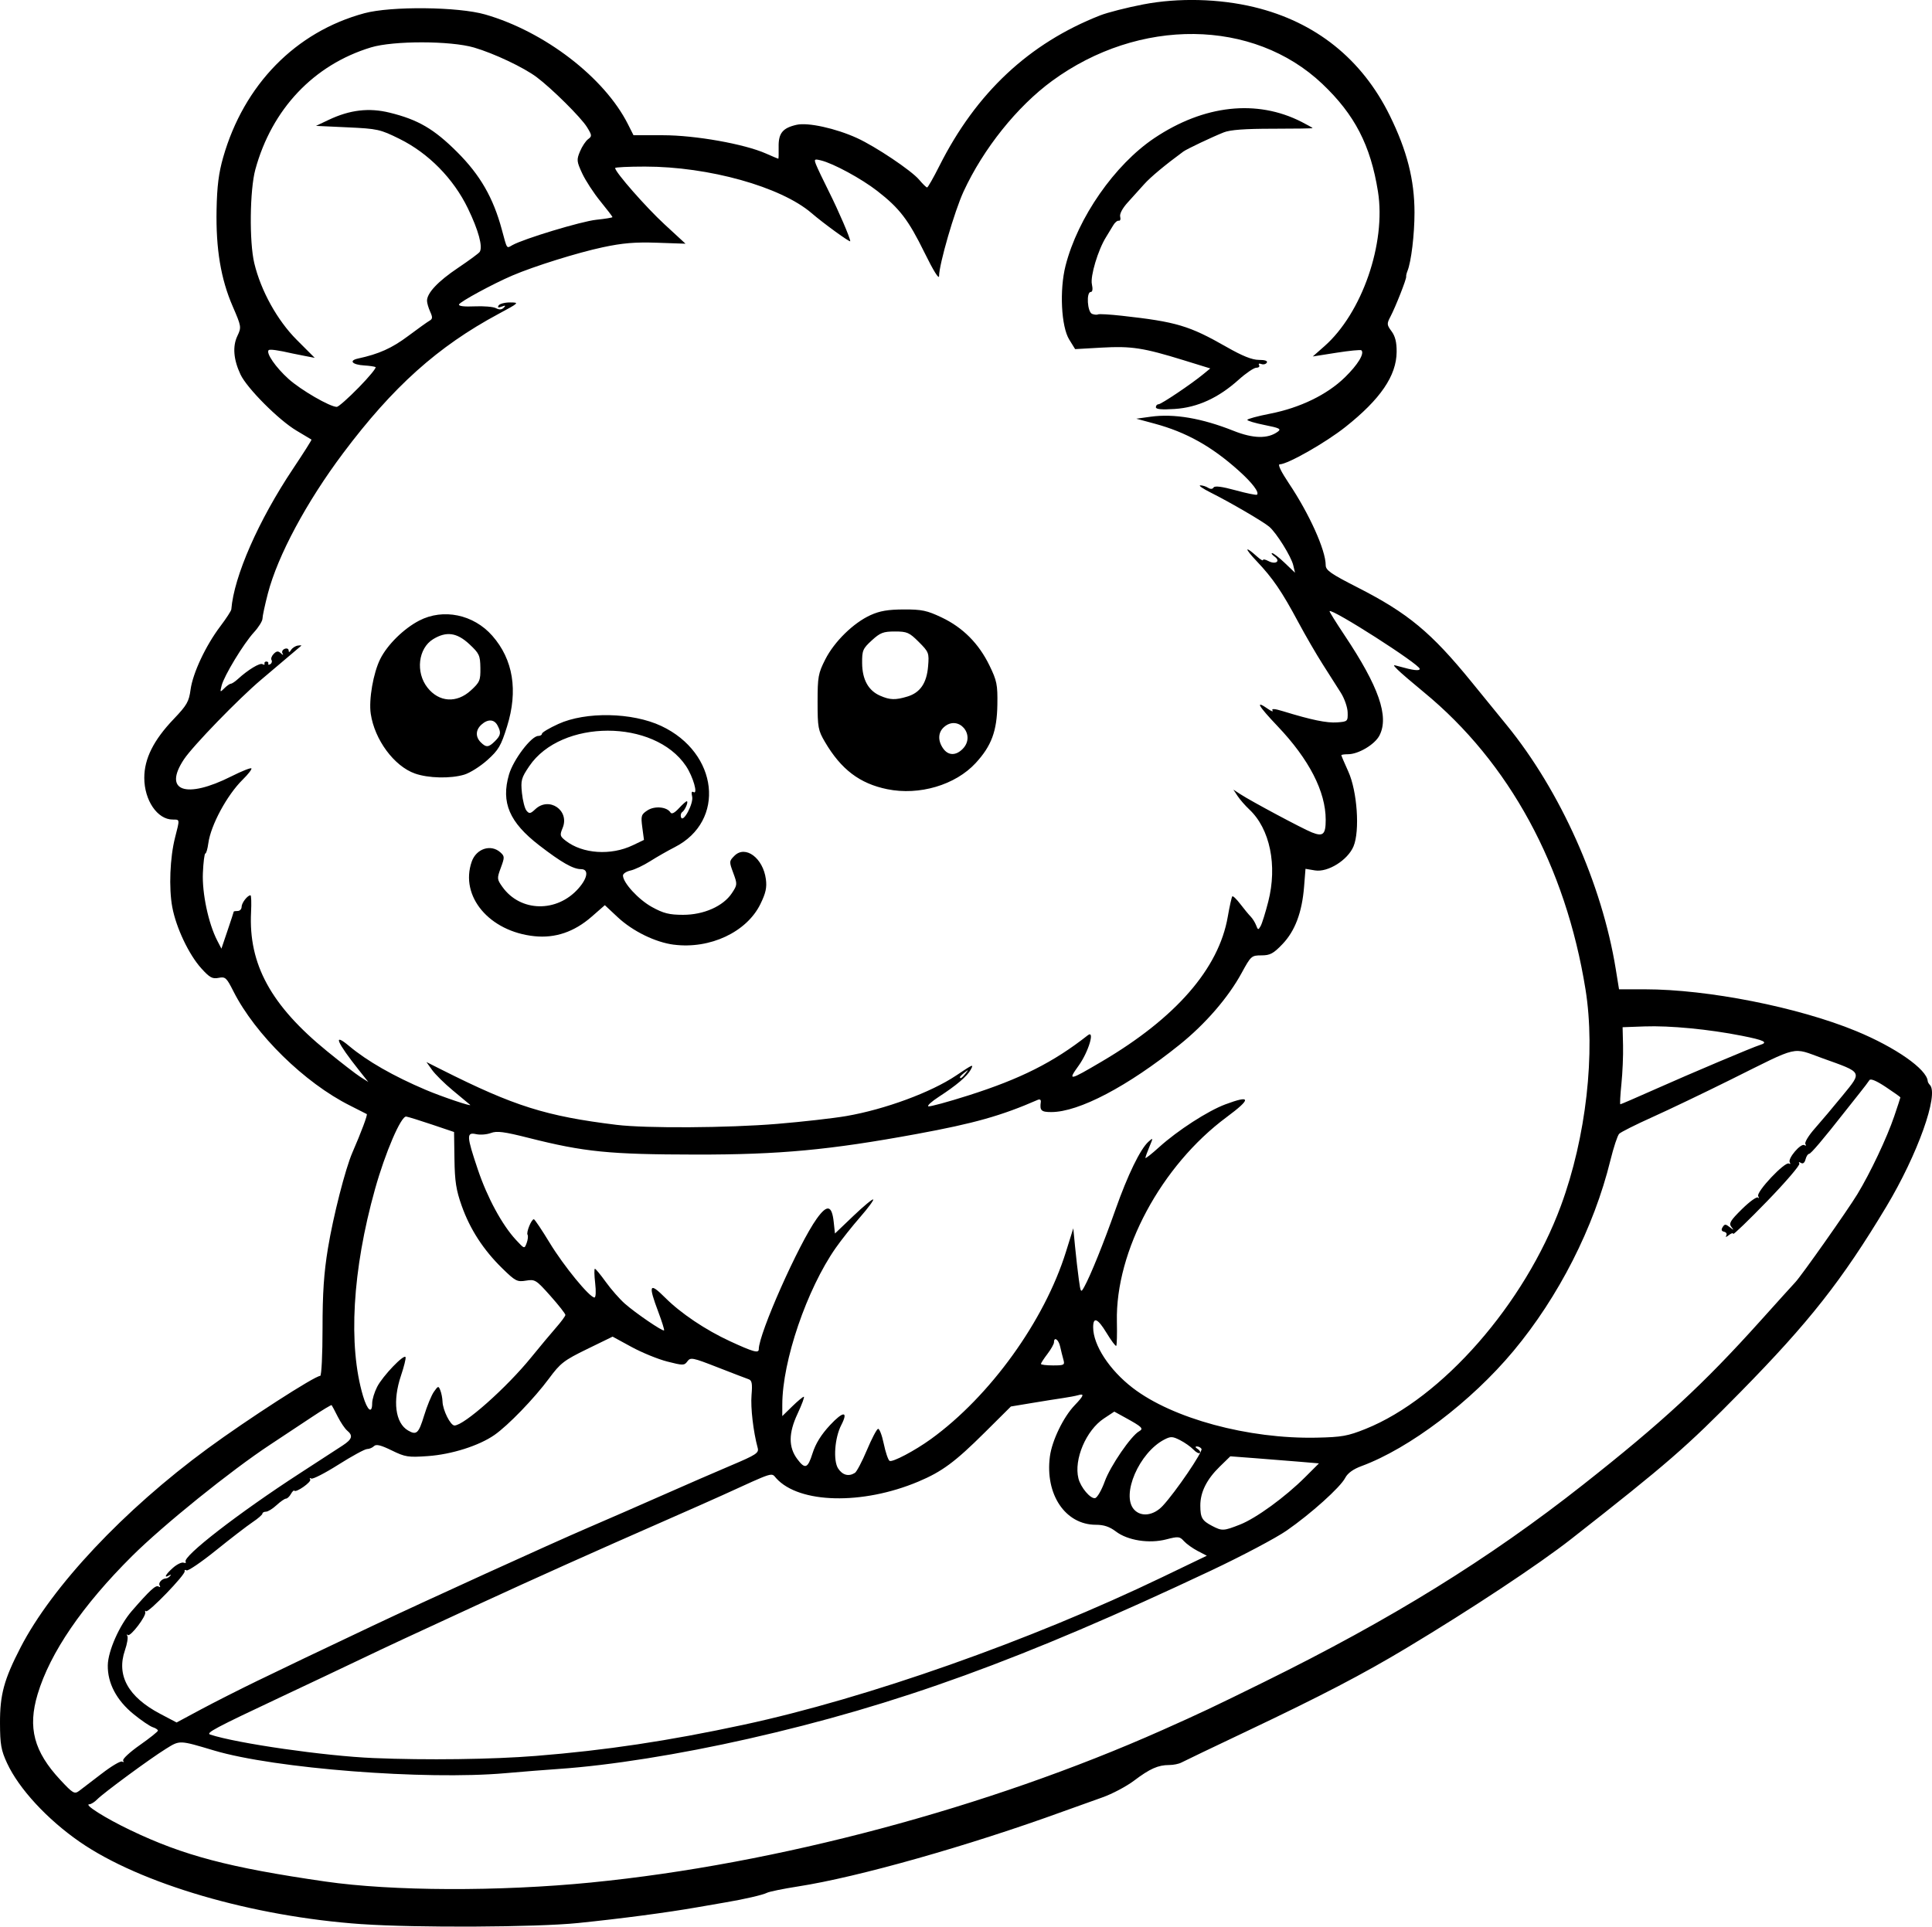 <?xml version="1.0" encoding="UTF-8" standalone="no"?>
<!-- Created with Inkscape (http://www.inkscape.org/) -->

<svg
   width="195.674mm"
   height="195.169mm"
   viewBox="0 0 195.674 195.17"
   version="1.1"
   id="svg1"
   xml:space="preserve"
   xmlns="http://www.w3.org/2000/svg"
   xmlns:svg="http://www.w3.org/2000/svg"><defs
     id="defs1"><clipPath
       clipPathUnits="userSpaceOnUse"
       id="clipPath415"><path
         id="path416"
         style="fill:#ff0000;fill-opacity:1;fill-rule:nonzero;stroke:none;stroke-width:0.265"
         d="m 193.414,-378.487 v 200.332 H 414.19 V -378.487 Z m 125.185,115.62 c 0.029,-0.001 0.058,-0.001 0.086,0 0.222,0.009 0.396,0.099 0.532,0.23 0.096,-0.026 0.189,-0.042 0.278,-0.046 0.944,-0.045 1.456,1.103 0.352,2.26 -0.768,0.805 -1.597,1.548 -2.421,2.295 -1.376,1.232 -2.746,2.472 -4.103,3.726 -0.664,0.607 -0.348,0.315 -0.948,0.875 -0.276,0.258 -0.549,0.422 -0.804,0.514 -0.316,0.278 -0.615,0.575 -0.936,0.848 -0.891,0.739 -1.764,1.501 -2.603,2.299 -0.648,0.638 -1.27,1.301 -1.93,1.928 -0.383,0.356 -0.796,0.675 -1.199,1.007 -0.03,0.443 -0.372,0.942 -1.123,1.287 -0.697,0.32 -1.402,0.626 -2.091,0.963 -0.796,0.395 -1.593,0.788 -2.409,1.139 -2.043,0.881 -2.873,-1.197 -0.835,-2.087 0.008,-0.003 0.016,-0.007 0.024,-0.011 0.164,-0.132 0.362,-0.257 0.608,-0.362 0.158,-0.068 0.314,-0.14 0.47,-0.21 0.472,-0.241 0.936,-0.496 1.405,-0.744 0.634,-0.35 1.261,-0.72 1.85,-1.142 0.618,-0.45 1.19,-0.957 1.753,-1.473 0.66,-0.626 1.28,-1.292 1.931,-1.928 0.87,-0.825 1.771,-1.616 2.694,-2.38 0.99,-0.842 1.963,-1.707 2.894,-2.614 0.015,-0.188 0.058,-0.387 0.171,-0.598 -0.698,-0.318 -0.808,-1.351 0.349,-2.168 0.93,-0.656 0.456,-0.33 1.422,-0.976 1.026,-0.667 2.077,-1.301 3.163,-1.868 0.493,-0.515 1.006,-0.75 1.42,-0.766 z m 6.408,0.61 c 0.546,0.023 0.894,0.542 0.762,1.324 0.153,0.156 0.266,0.389 0.346,0.667 0.061,-0.009 0.123,-0.016 0.184,-0.016 0.795,0 1.58,0.786 1.563,2.36 -0.009,0.792 0.123,1.575 0.263,2.352 0.255,1.178 0.522,2.355 0.792,3.53 0.562,0.299 1.026,1.032 1.065,2.202 0.035,1.063 0.136,2.123 0.21,3.184 0.036,0.154 0.072,0.308 0.109,0.462 0.258,1.152 0.528,2.301 0.771,3.457 0.197,0.917 0.393,1.834 0.581,2.753 0.096,0.537 0.18,1.076 0.262,1.615 0.368,2.429 -1.468,3.251 -2.514,2.015 -0.791,0.066 -1.648,-0.65 -1.781,-2.216 -0.09,-1.063 -0.181,-2.127 -0.27,-3.191 -0.535,0.708 -1.449,0.755 -2.084,0.041 0.022,0.885 0.011,1.772 0.052,2.657 0.143,3.143 -3.033,3.287 -3.175,0.144 -0.037,-0.821 -0.064,-1.641 -0.085,-2.462 -0.066,0.18 -0.05,0.141 -0.146,0.406 -1.078,2.956 -4.064,1.866 -2.986,-1.089 0.79,-2.165 0.392,-1.064 1.193,-3.305 0.666,-1.943 1.362,-3.904 1.737,-5.929 -0.058,-0.708 -0.139,-1.413 -0.261,-2.114 -0.074,-0.429 -0.079,-0.812 -0.032,-1.146 -0.733,-0.047 -1.215,-0.931 -0.519,-2.121 0.476,-0.813 0.939,-1.634 1.398,-2.457 0.367,-0.666 0.748,-1.328 1.096,-2.003 0.414,-0.803 0.994,-1.138 1.472,-1.117 z m 83.173,12.255 h 5.3e-4 5.3e-4 c 0.698,0.004 1.457,0.611 1.771,1.951 0.137,0.583 0.211,1.178 0.269,1.773 0.047,0.521 0.068,1.043 0.082,1.565 0.012,0.62 0.024,1.24 0,1.859 -0.042,0.571 -0.084,1.141 -0.112,1.713 -0.006,0.559 -0.064,1.114 -0.155,1.666 -0.006,0.038 -0.022,0.074 -0.029,0.113 0.102,0.334 0.159,0.733 0.138,1.216 -0.034,0.804 -0.253,1.584 -0.471,2.353 -0.256,0.836 -0.509,1.673 -0.781,2.504 -0.256,0.754 -0.529,1.503 -0.815,2.246 -0.248,0.701 -0.553,1.38 -0.859,2.057 -0.246,0.509 -0.502,1.013 -0.726,1.533 -0.231,0.557 -0.5,1.096 -0.778,1.63 -0.321,0.604 -0.657,1.198 -0.994,1.793 -0.313,0.52 -0.632,1.035 -0.958,1.547 -0.233,0.545 -0.461,1.092 -0.713,1.629 -0.524,1.183 -1.17,2.302 -1.836,3.409 -0.256,0.425 -0.526,0.841 -0.8,1.254 -0.099,0.199 -0.181,0.405 -0.286,0.602 -0.493,0.895 -1.076,1.738 -1.669,2.569 -0.629,0.861 -1.337,1.654 -2.074,2.422 -0.622,0.606 -1.248,1.208 -1.868,1.815 -0.002,0.003 -0.005,0.007 -0.007,0.01 -0.239,0.308 -0.488,0.546 -0.737,0.723 -0.742,0.737 -1.489,1.468 -2.207,2.228 -0.589,0.648 -1.197,1.278 -1.797,1.917 -1.055,1.123 -2.145,1.17 -2.734,0.661 -0.372,0.369 -0.742,0.739 -1.12,1.102 -0.431,0.395 -0.883,0.763 -1.351,1.109 -0.109,0.099 -0.216,0.2 -0.326,0.299 -1.426,1.256 -2.955,2.382 -4.536,3.432 -0.942,0.623 -1.892,1.236 -2.865,1.81 -0.726,0.414 -1.496,0.727 -2.299,0.95 -0.988,0.231 -2.003,0.298 -3.014,0.352 -0.908,0.039 -1.816,0.044 -2.722,0.1 -0.788,0.054 -1.576,0.074 -2.362,0.148 -0.324,0.032 -0.648,0.059 -0.973,0.086 -1.374,0.114 -2.196,-0.431 -2.422,-1.101 -1.25,0.205 -2.498,0.427 -3.754,0.592 -2.835,0.262 -5.685,0.38 -8.529,0.18 -1.846,-0.131 -3.714,-0.229 -5.522,-0.653 -2.038,0.037 -4.076,0.052 -6.114,0.013 -2.052,-0.059 -4.109,-0.1 -6.149,-0.339 -0.569,-0.067 -1.023,-0.227 -1.367,-0.441 -1.147,0.008 -1.89,-1.325 -0.719,-3.033 0.569,-0.83 1.159,-1.645 1.732,-2.473 0.92,-1.364 1.822,-2.74 2.666,-4.153 0.564,-0.939 1.118,-1.905 1.595,-2.885 0.603,-1.237 1.485,-1.807 2.191,-1.81 0.908,-0.004 1.526,0.928 0.893,2.581 -0.505,1.317 -1.23,2.542 -1.953,3.749 -0.873,1.46 -1.806,2.883 -2.756,4.294 -0.069,0.099 -0.139,0.198 -0.208,0.297 0.267,-0.098 0.575,-0.169 0.929,-0.203 2.699,-0.255 5.408,-0.384 8.115,-0.516 3.692,-0.167 7.383,-0.354 11.075,-0.529 0.098,-0.005 0.193,-0.006 0.286,-0.004 1.934,0.035 2.58,1.406 1.859,2.338 0.222,0.144 0.371,0.324 0.486,0.515 0.399,-0.031 0.798,-0.057 1.197,-0.095 2.205,-0.297 4.398,-0.679 6.592,-1.045 1.826,-0.302 3.642,-0.656 5.448,-1.059 1.185,-0.253 2.352,-0.574 3.521,-0.891 0.214,-0.33 0.542,-0.66 1.008,-0.959 2.032,-1.304 4.072,-2.597 6.128,-3.863 1.424,-0.88 2.861,-1.748 4.198,-2.759 0.575,-0.435 1.132,-0.673 1.623,-0.759 0.257,-0.412 0.52,-0.82 0.785,-1.227 0.423,-0.674 0.869,-1.332 1.298,-2.002 0.281,-0.407 0.542,-0.829 0.792,-1.256 0.597,-1.017 1.357,-1.426 1.989,-1.396 0.088,0.004 0.154,0.053 0.235,0.075 1.041,-1.307 2.093,-2.604 3.17,-3.882 1.092,-1.316 2.23,-2.613 3.167,-4.047 0.49,-0.75 1.062,-1.176 1.593,-1.34 0.207,-0.473 0.415,-0.946 0.623,-1.42 0.297,-0.7 0.616,-1.391 0.946,-2.075 0.271,-0.485 0.527,-0.98 0.748,-1.49 0.016,-0.04 0.028,-0.081 0.044,-0.12 0.225,-0.595 0.447,-1.191 0.693,-1.778 0.174,-0.392 0.347,-0.785 0.523,-1.177 0.081,-0.218 0.157,-0.437 0.241,-0.654 0.245,-0.701 0.501,-1.399 0.749,-2.099 0.233,-0.641 0.487,-1.273 0.736,-1.908 0.14,-0.402 0.285,-0.802 0.429,-1.202 0.11,-0.406 0.218,-0.813 0.274,-1.231 0.094,-0.567 0.177,-1.136 0.303,-1.697 0.097,-0.587 0.205,-1.174 0.205,-1.771 0.012,-0.461 10e-4,-0.92 -0.066,-1.378 -0.085,-0.585 -0.035,-1.064 0.093,-1.452 -0.01,-0.195 -0.013,-0.39 -0.03,-0.584 -0.041,-0.438 -0.093,-0.876 -0.189,-1.306 h -5.3e-4 c -0.382,-1.727 0.413,-2.725 1.31,-2.722 z m -92.665,4.052 c 1.48,0.002 2.088,1.784 0.205,3.207 -0.692,0.523 -1.379,1.053 -2.099,1.537 -1.117,0.729 -2.257,1.42 -3.415,2.08 0.032,0.208 0.049,0.529 0.062,0.912 1.312,1.226 1.161,1.353 0.15,1.836 -0.051,0.024 -0.083,0.038 -0.131,0.06 -0.034,0.183 -0.293,0.216 -0.546,0.254 -0.271,0.123 -0.543,0.245 -0.907,0.408 -1.954,0.876 -3.899,1.786 -5.772,2.827 2.609,-0.862 5.203,-1.778 7.743,-2.826 1.719,-0.697 3.428,-1.513 5.259,-1.866 0.29,-0.056 0.555,-0.08 0.796,-0.077 2.331,0.025 2.366,2.549 -0.402,3.231 -1.539,0.38 -2.993,1.063 -4.458,1.657 -2.627,1.084 -5.31,2.029 -8.008,2.921 -1.247,0.383 -2.484,0.798 -3.708,1.246 -1.459,0.535 -2.457,0.075 -2.746,-0.655 -2.401,1.951 -4.631,0.181 -2.507,-1.964 -0.624,0.277 -1.25,0.546 -1.88,0.808 -0.07,0.048 -0.132,0.076 -0.186,0.077 -0.239,0.099 -0.475,0.203 -0.715,0.299 -0.604,-0.153 -1.637,0.139 -1.811,-0.459 -0.643,-2.207 0.65,-2.589 1.838,-3.163 0.403,-0.195 0.807,-0.386 1.21,-0.579 1.959,-0.937 0.904,-0.423 2.947,-1.434 2.65,-1.334 5.303,-2.66 7.941,-4.017 1.098,-0.901 2.211,-1.784 3.35,-2.632 0.952,-0.702 1.914,-1.393 2.918,-2.021 0.583,-0.365 1.123,-0.524 1.583,-0.532 0.283,-0.005 0.534,0.049 0.748,0.145 0.274,-0.206 0.555,-0.403 0.829,-0.61 0.627,-0.474 1.218,-0.672 1.712,-0.671 z m 11.179,22.28 c 0.732,-0.04 1.506,0.614 1.702,2.075 0.1,0.747 0.137,1.498 0.146,2.251 0.584,-0.916 1.157,-1.84 1.786,-2.725 0.626,-0.882 1.322,-1.236 1.894,-1.214 1.093,0.042 1.74,1.453 0.605,3.178 -0.195,0.296 -0.39,0.591 -0.584,0.886 0.147,0.169 0.236,0.402 0.291,0.662 0.63,0.309 0.993,1.196 0.546,2.531 -0.491,1.466 -0.971,2.936 -1.435,4.411 -0.104,0.328 -0.208,0.657 -0.312,0.985 -0.711,2.244 -2.586,2.271 -3.087,0.886 -0.715,0.227 -1.411,-0.113 -1.655,-0.885 -0.745,1.14 -1.492,2.279 -2.236,3.42 -1.719,2.635 -4.38,0.899 -2.662,-1.736 1.174,-1.801 2.341,-3.607 3.529,-5.398 0.126,-0.189 0.36,-0.542 0.543,-0.814 -0.274,-0.399 -0.449,-0.978 -0.434,-1.739 0.028,-1.375 0.086,-2.758 -0.062,-4.128 -0.181,-1.662 0.595,-2.598 1.425,-2.644 z m -58.075,6.879 c 0.502,-7.9e-4 0.964,0.304 1.203,0.867 0.284,-0.323 0.634,-0.506 0.993,-0.506 0.794,0 1.592,0.787 1.601,2.36 0.006,0.975 -0.079,1.947 -0.145,2.919 -0.213,3.139 -3.384,2.924 -3.171,-0.215 0.018,-0.273 0.023,-0.548 0.042,-0.821 -1.178,1.691 -3.333,0.669 -2.572,-1.931 0.072,-0.245 0.148,-0.49 0.213,-0.737 0.348,-1.332 1.131,-1.935 1.836,-1.936 z m 9.724,1.391 c 0.906,0.029 1.679,1.055 1.221,2.764 -0.109,0.408 -0.303,0.783 -0.505,1.151 -1.515,2.757 -4.36,1.164 -2.773,-1.553 0.088,-0.15 0.178,-0.301 0.222,-0.471 0.346,-1.332 1.131,-1.913 1.835,-1.891 z m 49.973,7.283 c 0.985,0.016 1.616,1.072 0.783,2.744 -0.752,1.511 -1.893,2.799 -2.995,4.064 -1.128,1.258 -2.353,2.424 -3.586,3.577 -1.151,1.076 -2.27,1.03 -2.811,0.447 -0.181,0.141 -0.363,0.281 -0.544,0.421 -0.09,0.494 -0.391,1.048 -0.972,1.585 -1.192,1.105 -2.463,2.122 -3.739,3.127 -1.24,0.992 -2.548,1.892 -3.864,2.779 -1.531,1.032 -2.773,0.55 -3.013,-0.379 -0.759,0.393 -1.529,0.762 -2.337,1.038 -2.977,1.019 -3.684,-1.895 -0.77,-3.084 0.465,-0.19 0.919,-0.403 1.367,-0.626 0.084,-0.072 0.133,-0.147 0.23,-0.218 1.628,-1.176 3.259,-2.349 4.957,-3.424 0.735,-0.459 1.478,-0.908 2.221,-1.356 1.472,-1.186 2.952,-2.362 4.405,-3.572 1.604,-1.376 3.248,-2.724 4.679,-4.284 0.665,-0.725 1.358,-1.026 1.932,-1.027 0.336,-5.3e-4 0.63,0.104 0.856,0.286 0.347,-0.229 0.681,-0.396 0.976,-0.454 0.017,-0.029 0.041,-0.053 0.058,-0.082 0.653,-1.099 1.494,-1.575 2.168,-1.564 z m -46.173,3.273 c 0.732,-0.013 1.466,0.671 1.574,2.142 0.05,0.683 0.12,1.361 0.282,2.028 0.742,3.057 -2.388,3.794 -3.094,0.728 -0.175,-0.76 -0.295,-1.527 -0.334,-2.306 -0.085,-1.669 0.743,-2.577 1.573,-2.592 z" /></clipPath><clipPath
       clipPathUnits="userSpaceOnUse"
       id="clipPath466"><path
         id="path467"
         style="fill:#ff0000;fill-opacity:1;fill-rule:nonzero;stroke:none;stroke-width:0.265"
         d="m 189.639,-381.081 v 221.896 h 202.976 v -221.896 z m 32.426,48.156 c 2.224,-0.071 2.295,2.176 0.071,2.246 l -0.949,0.03 c -1.193,0.047 -2.386,0.102 -3.574,0.219 -2.214,0.218 -2.387,-2.023 -0.173,-2.241 1.216,-0.119 2.438,-0.175 3.659,-0.223 0.322,-0.01 0.644,-0.021 0.965,-0.031 z m 118.92,15.325 c 0.215,-0.006 0.457,0.022 0.726,0.093 1.092,0.291 2.208,0.472 3.321,0.665 1.191,-0.039 2.383,-0.044 3.575,-0.056 0.285,-0.003 0.57,-0.005 0.855,-0.008 2.225,-0.02 2.245,2.228 0.02,2.247 l -0.852,0.008 c -0.879,0.009 -1.758,0.015 -2.637,0.033 -0.281,0.085 -0.61,0.127 -1.027,0.054 -0.037,-0.007 -0.074,-0.016 -0.111,-0.022 -0.13,0.005 -0.26,0.007 -0.39,0.013 -0.618,0.026 -1.078,-0.128 -1.374,-0.366 -0.624,-0.119 -1.253,-0.211 -1.868,-0.374 -1.882,-0.499 -1.743,-2.242 -0.239,-2.287 z m 21.866,17.458 c 0.182,0.002 0.363,0.006 0.545,0.012 1.069,0.044 2.117,0.251 3.157,0.487 0.962,0.246 1.908,0.55 2.855,0.848 0.852,0.291 1.706,0.573 2.564,0.844 0.769,0.225 1.546,0.421 2.323,0.616 0.561,0.141 1.112,0.319 1.671,0.463 0.321,0.106 0.649,0.176 0.979,0.244 0.34,0.066 0.671,0.17 1,0.278 0.068,0.027 0.135,0.054 0.203,0.081 2.065,0.828 1.091,3.121 -0.871,2.072 -0.011,-0.006 -0.023,-0.012 -0.035,-0.018 -0.249,-0.082 -0.498,-0.164 -0.756,-0.212 -0.365,-0.076 -0.73,-0.153 -1.085,-0.269 -0.554,-0.144 -1.099,-0.316 -1.654,-0.458 -0.821,-0.206 -1.642,-0.413 -2.454,-0.653 -0.857,-0.271 -1.711,-0.551 -2.562,-0.843 -0.889,-0.28 -1.776,-0.565 -2.678,-0.8 -0.905,-0.206 -1.815,-0.393 -2.745,-0.433 -0.623,-0.025 -1.245,-0.012 -1.867,0.039 -2.217,0.183 -2.44,-2.042 -0.224,-2.236 0.543,-0.048 1.087,-0.066 1.632,-0.061 z m -1.904,27.529 c 0.635,0.009 1.245,0.177 1.848,0.375 1.225,0.5 2.376,1.166 3.522,1.823 0.999,0.592 1.97,1.23 2.948,1.856 0.711,0.452 1.431,0.888 2.131,1.357 0.398,0.279 0.204,0.142 0.582,0.408 1.819,1.28 0.526,3.119 -1.293,1.838 -0.362,-0.255 -0.183,-0.129 -0.539,-0.379 -0.687,-0.46 -1.395,-0.886 -2.092,-1.331 -0.947,-0.606 -1.886,-1.224 -2.853,-1.798 -1.019,-0.584 -2.041,-1.174 -3.12,-1.642 -0.46,-0.158 -0.916,-0.293 -1.408,-0.252 -2.217,0.184 -2.221,-2.113 0,-2.247 0.092,-0.006 0.183,-0.008 0.273,-0.006 z m -0.573,11.317 c 0.453,-0.019 1.015,0.259 1.492,0.943 0.516,0.741 1.156,1.389 1.761,2.057 0.695,0.743 1.317,1.547 1.906,2.376 1.094,1.54 -0.065,2.69 -1.226,1.898 -0.419,0.289 -1.128,0.237 -1.848,-0.453 -0.346,-0.332 -0.697,-0.659 -1.064,-0.969 -0.488,-0.402 -0.976,-0.82 -1.539,-1.114 -1.603,-0.836 -1.347,-2.3 -0.114,-2.314 0.153,-0.002 0.322,0.02 0.504,0.067 -0.108,-0.146 -0.234,-0.28 -0.332,-0.433 -0.749,-1.172 -0.296,-2.027 0.459,-2.058 z m -24.395,34.343 c 0.989,0.002 1.447,1.091 0.252,2.153 -1.08,0.96 -2.376,1.633 -3.645,2.304 -1.967,1.04 -3.018,-0.949 -1.05,-1.987 1.073,-0.566 2.166,-1.129 3.105,-1.906 0.482,-0.399 0.95,-0.565 1.337,-0.564 z m 10.502,15.056 c 0.335,-0.011 0.699,0.184 0.996,0.577 0.694,0.262 1.171,0.841 1.609,1.418 0.402,0.519 0.72,1.093 1.043,1.662 0.247,0.423 0.483,0.854 0.703,1.292 0.194,0.392 0.381,0.787 0.561,1.185 0.154,0.335 0.247,0.694 0.392,1.032 0.154,0.376 0.318,0.747 0.452,1.131 0.137,0.393 0.256,0.793 0.391,1.187 0.135,0.359 0.26,0.724 0.368,1.092 0.091,0.282 0.199,0.559 0.303,0.836 0.071,0.216 0.188,0.404 0.299,0.599 0.126,0.215 0.254,0.429 0.397,0.634 0.183,0.248 0.317,0.526 0.471,0.792 0.195,0.319 0.344,0.655 0.452,1.013 0.123,0.321 0.184,0.66 0.23,0.999 0.022,0.326 0.075,0.646 0.132,0.967 0.073,0.485 0.149,0.97 0.205,1.457 0.054,0.537 0.119,1.072 0.162,1.61 0.039,0.435 0.11,0.865 0.177,1.296 0.081,0.344 0.147,0.691 0.195,1.041 0.043,0.362 0.059,0.726 0.069,1.09 0.04,0.42 0.072,0.84 0.093,1.261 0.024,0.531 0.031,1.062 0.037,1.593 0.005,0.563 -0.029,1.126 -0.079,1.686 -0.051,0.555 -0.152,1.104 -0.267,1.648 -0.13,0.6 -0.358,1.171 -0.579,1.742 -0.208,0.555 -0.389,1.119 -0.565,1.685 -0.138,0.4 -0.255,0.807 -0.349,1.22 -0.498,2.168 -2.695,1.659 -2.19,-0.507 0.079,-0.338 0.183,-0.669 0.285,-1.001 -0.194,-0.191 -0.314,-0.513 -0.382,-0.896 -0.382,0.087 -0.788,-0.002 -1.206,-0.409 -0.171,-0.167 -0.191,-0.439 -0.287,-0.658 -0.004,-0.116 -0.007,-0.233 -0.01,-0.349 -0.035,-1.245 0.785,-0.379 1.451,0.24 0.01,-0.334 0.019,-0.669 0.027,-1.003 -0.068,-0.014 -0.144,-0.027 -0.232,-0.039 -0.132,-0.018 -0.241,1.8e-4 -0.325,0.029 -0.008,0.007 -0.016,0.015 -0.024,0.022 -0.227,0.196 -0.188,0.051 0.024,-0.022 0.077,-0.068 0.15,-0.141 0.225,-0.211 0.116,-0.117 0.232,-0.235 0.346,-0.353 0.001,-0.052 0.003,-0.103 0.004,-0.155 0.018,-1.535 -0.013,-3.071 -0.031,-4.606 -0.035,-1.817 -0.086,-3.633 -0.206,-5.447 -0.088,-1.2 -0.143,-2.418 -0.456,-3.585 -0.216,-0.808 -0.095,-1.444 0.181,-1.814 -0.142,-0.253 -0.284,-0.505 -0.381,-0.779 -0.124,-0.333 -0.254,-0.664 -0.358,-1.004 -0.093,-0.333 -0.215,-0.659 -0.333,-0.983 -0.08,-0.233 -0.156,-0.467 -0.232,-0.701 -0.022,1.47 -1.692,1.723 -2.262,-0.112 -0.495,-1.593 -0.247,-0.785 -0.743,-2.424 -0.517,-1.684 -1.028,-3.37 -1.566,-5.048 -0.382,-1.192 0.134,-1.908 0.78,-1.93 z m 41.837,10.034 c 0.562,0.001 1.122,0.558 1.12,1.671 -1.4e-4,0.068 1.3e-4,0.136 0,0.204 -0.001,0.516 -0.002,1.032 -0.008,1.548 -0.007,0.6 -0.017,1.201 -0.052,1.801 -0.048,0.727 -0.107,1.458 -0.291,2.165 -0.208,0.656 -0.505,1.265 -0.968,1.783 -0.394,0.43 -0.826,0.824 -1.311,1.151 -0.482,0.329 -0.969,0.655 -1.49,0.917 -0.623,0.272 -1.269,0.487 -1.959,0.47 -0.552,-0.02 -1.103,-0.075 -1.648,-0.172 -2.191,-0.389 -1.756,-2.553 0.441,-2.203 0.422,0.067 0.848,0.12 1.276,0.13 0.351,-7.9e-4 0.67,-0.14 0.984,-0.281 0.389,-0.218 0.761,-0.465 1.129,-0.716 0.332,-0.231 0.643,-0.494 0.908,-0.799 0.235,-0.273 0.393,-0.586 0.487,-0.931 0.123,-0.545 0.163,-1.104 0.199,-1.66 0.031,-0.56 0.04,-1.12 0.046,-1.681 0.005,-0.509 0.007,-1.018 0.008,-1.527 v -0.203 c 0.002,-1.113 0.565,-1.668 1.127,-1.667 z" /></clipPath><clipPath
       clipPathUnits="userSpaceOnUse"
       id="clipPath477"><path
         id="path478"
         style="fill:#ff0000;fill-opacity:1;fill-rule:nonzero;stroke:none;stroke-width:0.265"
         d="m 166.261,-357.83 v 149.824 h 187.289 v -149.824 z m 35.148,74.609 c 1.38,0.015 2.225,1.481 1.063,3.854 -1.038,2.119 -2.834,3.736 -4.622,5.219 l -1.115,0.833 c -3.565,2.663 -6.259,-0.959 -2.683,-3.607 l 0.944,-0.699 c 1.226,-0.995 2.446,-2.073 3.303,-3.416 0.972,-1.524 2.166,-2.194 3.11,-2.184 z m 4.08,0.111 c 0.372,-0.045 1.1,1.562 1.99,2.394 0.325,0.081 0.664,0.24 0.999,0.483 0.385,-0.021 0.784,-0.283 1.189,-0.965 0.009,-0.015 0.051,-0.119 0.103,-0.067 0.081,0.083 0.126,0.195 0.201,0.284 0.153,0.181 0.319,0.352 0.482,0.525 0.841,0.892 0.803,0.838 1.717,1.738 1.262,1.262 0.645,0.642 1.852,1.859 3.074,3.098 0.063,6.167 -3.011,3.305 -0.875,0.803 -2.537,0.66 -3.932,-1.219 -0.471,-0.635 -0.959,-1.264 -1.303,-1.981 -0.658,-1.371 -0.647,-2.473 -0.258,-3.175 -0.139,-0.369 -0.255,-0.75 -0.309,-1.161 -0.032,-0.246 0.006,-0.496 0.009,-0.745 h -5.2e-4 c 0.01,-0.904 0.106,-1.256 0.272,-1.276 z" /></clipPath><clipPath
       clipPathUnits="userSpaceOnUse"
       id="clipPath484"><path
         id="path485"
         style="fill:#ff0000;fill-opacity:1;fill-rule:nonzero;stroke:none;stroke-width:0.265"
         d="m 176.1,-387.884 v 228.434 h 199.078 v -228.434 z m 101.577,158.962 c 3.29,0.049 4.385,3.826 0.158,6.336 -2.311,1.372 -4.871,2.198 -7.438,2.936 -1.548,0.387 -3.106,0.734 -4.658,1.105 -6.12,1.463 -7.598,-4.721 -1.477,-6.183 1.462,-0.349 2.928,-0.68 4.389,-1.034 2,-0.567 3.998,-1.181 5.815,-2.215 1.197,-0.681 2.29,-0.959 3.211,-0.945 z m -65.574,27.794 c 0.788,-0.012 1.728,0.199 2.792,0.708 1.257,0.602 2.527,1.171 3.797,1.744 5.736,2.588 3.122,8.383 -2.614,5.794 -1.144,-0.516 -2.302,-1.006 -3.415,-1.586 -4.535,-2.361 -3.974,-6.608 -0.56,-6.661 z" /></clipPath><clipPath
       clipPathUnits="userSpaceOnUse"
       id="clipPath507"><path
         id="path508"
         style="fill:#ff0000;fill-opacity:1;fill-rule:nonzero;stroke:none;stroke-width:0.265"
         d="m 206.099,-418.087 v 247.842 h 215.29 v -247.842 z m 208.756,165.24 c 1.547,-0.003 2.969,1.561 2.8,4.703 -0.118,2.196 -0.653,4.349 -1.195,6.471 -0.661,2.498 -1.464,4.95 -2.335,7.381 -0.433,1.207 -1,2.359 -1.549,3.516 -0.446,0.94 -0.985,1.573 -1.546,2.078 -0.1,0.241 -0.203,0.482 -0.302,0.723 -1.174,2.954 -2.453,5.865 -3.762,8.761 -0.159,0.353 -0.36,0.58 -0.541,0.87 -0.061,0.191 -0.178,0.401 -0.261,0.599 0.862,1.048 0.803,2.93 -0.984,5.056 -1.416,1.684 -3.146,3.071 -4.865,4.432 l -0.883,0.656 c -3.608,2.679 -6.572,0.83 -6.129,-1.806 -1.273,0.366 -2.553,0.709 -3.818,1.104 -0.039,1.246 -0.934,2.684 -2.981,3.756 -0.5,0.262 -1,0.524 -1.501,0.786 -2.415,1.212 -4.844,2.42 -7.45,3.172 -5.768,1.663 -7.69,-3.796 -2.608,-5.818 -0.35,-1.42 0.484,-3.241 3.117,-4.392 2.222,-0.972 4.46,-1.907 6.754,-2.697 3.207,-1.071 6.448,-2.037 9.721,-2.886 0.761,-0.197 1.456,-0.275 2.077,-0.257 0.442,0.013 0.845,0.077 1.209,0.178 0.38,-0.527 0.242,-0.34 0.691,-0.949 0.622,-0.873 1.263,-1.735 1.776,-2.679 0.212,-0.39 0.436,-0.736 0.669,-1.041 0.083,-0.24 0.098,-0.451 0.212,-0.703 1.28,-2.83 2.529,-5.675 3.676,-8.561 1.026,-2.494 2.09,-4.979 2.91,-7.551 0.464,-1.456 1.159,-2.517 1.924,-3.205 0.21,-0.699 0.43,-1.395 0.618,-2.101 0.414,-1.611 0.819,-3.237 0.996,-4.894 0.336,-3.128 2.009,-4.699 3.556,-4.703 z" /></clipPath><clipPath
       clipPathUnits="userSpaceOnUse"
       id="clipPath521"><path
         id="path522"
         style="fill:#ff0000;fill-opacity:1;fill-rule:nonzero;stroke:none;stroke-width:0.265"
         d="m 75.264,-410.475 v 216.904 H 258.979 v -216.904 z m 126.087,48.274 c 3.272,-0.058 4.469,3.101 1.895,5.296 0.47,1.385 -0.23,3.281 -2.758,4.652 -2.077,1.127 -4.201,2.181 -6.137,3.546 -4.994,3.52 -8.841,-0.829 -4.459,-4.55 -0.474,-1.231 0.051,-2.981 2.155,-4.571 1.464,-1.107 3.058,-2.02 4.683,-2.867 1.432,-0.67 0.712,-0.354 2.16,-0.949 0.909,-0.374 1.736,-0.544 2.46,-0.557 z m -30.467,68.021 c 2.809,-0.018 3.832,3.647 0.227,6.694 -1.379,1.166 -2.848,2.213 -4.345,3.22 -1.019,0.737 -0.495,0.365 -1.573,1.114 -5.168,3.591 -8.796,-1.637 -3.624,-5.222 1.043,-0.723 0.491,-0.334 1.655,-1.17 1.507,-1.008 2.947,-2.099 4.361,-3.231 1.228,-0.983 2.363,-1.399 3.299,-1.405 z" /></clipPath><clipPath
       clipPathUnits="userSpaceOnUse"
       id="clipPath611"><path
         id="path612"
         style="fill:#ff0000;fill-opacity:1;fill-rule:nonzero;stroke:none;stroke-width:0.265"
         d="m 90.901,-436.178 v 237.61 H 336.5 v -237.61 z m 166.978,59.768 c 1.149,0.044 2.482,0.858 3.587,2.717 0.965,1.623 1.758,3.334 2.473,5.079 0.186,0.321 0.379,0.624 0.537,1.021 0.796,2.004 1.68,3.972 2.564,5.938 1.449,3.224 0.233,5.388 -1.549,5.711 -1.509,0.728 -3.695,-0.147 -4.821,-3.259 l -0.813,-2.247 c -1.082,-2.959 -2.138,-5.959 -3.68,-8.718 -2.014,-3.605 -0.492,-6.327 1.702,-6.243 z m -81.346,4.066 c 0.058,-0.001 0.117,10e-4 0.176,0.004 1.291,0.073 2.696,1.203 3.459,3.643 0.542,1.733 0.56,3.533 0.501,5.328 -0.207,6.289 -6.602,6.061 -6.353,-0.227 0.041,-1.038 0.091,-2.074 -0.179,-3.091 -0.929,-3.498 0.585,-5.624 2.396,-5.657 z m -20.035,23.616 c 1.812,0.058 3.328,2.102 2.369,5.509 -0.757,2.689 -1.569,5.363 -2.279,8.067 -0.143,0.589 -0.287,1.178 -0.43,1.767 -1.489,6.114 -7.668,4.607 -6.176,-1.506 0.153,-0.626 0.306,-1.252 0.458,-1.878 0.723,-2.747 1.548,-5.463 2.315,-8.196 0.744,-2.651 2.333,-3.807 3.743,-3.763 z m 109.96,0.823 c 1.468,-0.025 2.941,1.342 3.158,4.283 0.492,6.658 -0.364,13.322 -1.124,19.927 -0.72,6.251 -7.036,5.524 -6.315,-0.728 0.011,-0.091 0.018,-0.183 0.029,-0.274 -0.639,-0.66 -1.171,-1.659 -1.458,-3.031 -0.808,-3.859 -1.572,-7.726 -2.3,-11.6 -0.653,-3.479 1.027,-5.422 2.828,-5.356 0.735,0.027 1.488,0.392 2.114,1.119 0.133,-2.757 1.561,-4.315 3.067,-4.341 z m 7.858,12.076 c 1.168,0.033 2.537,0.826 3.689,2.657 0.711,1.13 1.306,2.326 1.904,3.517 2.823,5.624 -2.868,8.475 -5.683,2.847 -0.479,-0.959 -0.957,-1.92 -1.51,-2.839 -2.13,-3.538 -0.63,-6.245 1.6,-6.183 z m -117.602,29.075 c 1.586,-10e-5 3.127,1.572 3.043,4.718 -0.034,1.285 0.004,2.561 0.193,3.833 0.924,6.225 -5.443,7.124 -6.294,0.889 -0.214,-1.568 -0.304,-3.139 -0.255,-4.722 0.098,-3.145 1.728,-4.717 3.313,-4.718 z m 93.831,39.073 h 5.3e-4 c 0.814,-0.006 1.208,0.839 0.363,2.029 -0.186,0.261 -0.422,0.48 -0.637,0.716 -0.194,0.202 -0.371,0.419 -0.547,0.637 -0.222,0.308 -0.48,0.586 -0.757,0.844 -0.103,0.107 -0.239,0.171 -0.355,0.261 -0.003,0.015 -0.006,0.03 -0.009,0.046 -0.115,0.521 -0.226,1.043 -0.338,1.565 -0.094,0.436 -0.258,0.766 -0.455,0.997 0.085,0.152 0.169,0.303 0.254,0.455 0.047,-0.009 0.095,-0.015 0.145,-0.017 0.296,-0.009 0.616,0.188 0.924,0.492 0.143,-0.365 0.454,-0.581 0.834,-0.559 0.373,0.021 0.811,0.271 1.219,0.835 0.773,1.07 1.328,2.278 1.884,3.47 0.205,0.44 0.268,0.829 0.232,1.147 0.483,1.861 -1.327,2.503 -2.069,0.787 -0.408,0.293 -1.036,0.189 -1.563,-0.452 -0.409,0.157 -0.848,-0.034 -1.124,-0.49 0.107,0.409 0.209,0.819 0.309,1.229 0.082,0.312 0.162,0.625 0.241,0.938 0.541,2.158 -1.64,2.705 -2.18,0.546 -0.08,-0.319 -0.163,-0.637 -0.245,-0.956 -0.214,-0.886 -0.437,-1.77 -0.709,-2.64 -0.035,-0.115 -0.085,-0.224 -0.121,-0.338 -0.219,-0.139 -0.44,-0.346 -0.648,-0.633 -0.119,-0.165 -0.253,-0.326 -0.374,-0.486 -0.773,-1.021 -0.802,-1.928 -0.354,-2.252 -0.046,-0.091 -0.086,-0.185 -0.134,-0.275 -0.314,-0.682 -0.57,-1.41 -0.327,-2.162 0.177,-0.517 0.43,-0.992 0.824,-1.379 0.342,-0.327 0.718,-0.613 1.109,-0.878 0.345,-0.215 0.703,-0.41 1.074,-0.576 0.156,-0.082 0.306,-0.186 0.435,-0.333 0.202,-0.177 0.37,-0.388 0.53,-0.603 0.205,-0.253 0.412,-0.504 0.637,-0.74 0.138,-0.151 0.28,-0.299 0.424,-0.444 0.538,-0.543 1.08,-0.78 1.506,-0.783 z m -2.277,11.749 -5.3e-4,5.3e-4 c 0.006,0.019 0.012,0.039 0.018,0.058 -5.3e-4,-0.022 -0.009,-0.035 -0.009,-0.057 -0.003,-10e-4 -0.005,-10e-4 -0.008,-0.002 z m -61.167,9.475 c 2.111,-0.044 3.649,2.374 1.863,5.878 -0.838,1.645 -1.242,3.478 -1.702,5.258 -1.575,6.092 -7.734,4.497 -6.154,-1.594 0.573,-2.21 1.116,-4.467 2.17,-6.506 1.084,-2.096 2.556,-3.009 3.823,-3.035 z m 55.141,13.2 c 0.435,-0.004 0.942,0.311 1.32,1.055 0.529,1.042 0.868,2.165 1.215,3.277 0.35,1.146 0.593,2.321 0.84,3.493 0.305,1.448 -0.565,2.136 -1.317,1.796 0.006,0.028 0.014,0.056 0.02,0.083 0.067,0.364 0.134,0.728 0.202,1.091 1.141,6.188 -5.122,7.338 -6.252,1.148 -0.058,-0.315 -0.115,-0.63 -0.173,-0.945 -0.263,-1.275 -0.574,-2.537 -0.944,-3.782 -1.177,-3.958 -0.642,-6.71 1.025,-6.787 0.873,-0.04 2.058,0.654 3.47,2.292 0.189,0.22 0.315,0.474 0.476,0.71 -0.154,-0.436 -0.324,-0.867 -0.526,-1.284 -0.606,-1.252 -0.08,-2.14 0.645,-2.146 z" /></clipPath><clipPath
       clipPathUnits="userSpaceOnUse"
       id="clipPath626"><path
         id="path627"
         style="fill:#ff0000;fill-opacity:1;fill-rule:nonzero;stroke:none;stroke-width:0.265"
         d="m 330.726,-459.305 v 230.702 h 206.081 v -230.702 z m 169.952,10.687 c 1.124,0 2.257,1.113 2.276,3.337 0.013,1.449 -0.003,2.897 -0.053,4.346 -0.003,0.059 -0.003,0.036 -0.004,0.086 0.339,0.548 0.556,1.311 0.557,2.289 0,1.315 0.008,2.63 -0.022,3.944 -0.008,0.996 -0.087,1.987 -0.176,2.978 -0.401,4.432 -4.891,4.019 -4.476,-0.411 0.083,-0.889 0.152,-1.779 0.159,-2.673 0.018,-0.751 0.021,-1.503 0.022,-2.254 -0.405,-0.573 -0.659,-1.419 -0.613,-2.54 0.041,-1.029 0.021,-0.504 0.062,-1.576 0.05,-1.396 0.063,-2.791 0.051,-4.188 -0.019,-2.225 1.095,-3.337 2.218,-3.337 z m -135.666,5.289 c 1.114,2.9e-4 2.261,1.113 2.347,3.336 0.023,0.609 0.096,1.212 0.191,1.812 0.495,0.549 0.83,1.442 0.808,2.683 -0.022,1.281 0.033,2.56 0.083,3.84 0.03,0.756 0.056,1.512 0.081,2.269 0.148,4.447 -4.345,4.597 -4.493,0.149 -0.025,-0.748 -0.05,-1.496 -0.08,-2.244 -0.03,-0.778 -0.06,-1.555 -0.077,-2.333 -0.028,-0.103 -0.076,-0.17 -0.1,-0.279 -0.202,-0.931 -0.099,-0.451 -0.309,-1.442 -0.281,-1.472 -0.567,-2.951 -0.599,-4.455 -0.047,-2.224 1.034,-3.336 2.148,-3.336 z" /></clipPath><clipPath
       clipPathUnits="userSpaceOnUse"
       id="clipPath633"><path
         id="path634"
         style="fill:#ff0000;fill-opacity:1;fill-rule:nonzero;stroke:none;stroke-width:0.265"
         d="m 349.433,-440.119 v 239.077 h 215.84 v -239.077 z m 210.525,75.044 c 2.666,-0.064 3.951,2.519 2.036,4.924 2.629,1.066 2.552,4.68 -1.853,6.096 -2.42,0.778 -4.838,1.567 -7.292,2.233 -3.009,0.855 -6.021,1.698 -8.951,2.798 -5.891,2.213 -7.904,-3.825 -2.01,-6.03 1.468,-0.549 2.956,-1.034 4.452,-1.491 0.402,-0.682 1.062,-1.374 2.031,-2.013 2.319,-1.529 4.694,-2.976 7.023,-4.491 0.478,-0.309 0.955,-0.618 1.432,-0.927 1.156,-0.748 2.224,-1.077 3.132,-1.099 z" /></clipPath><clipPath
       clipPathUnits="userSpaceOnUse"
       id="clipPath695"><path
         id="path696"
         style="fill:#ff0000;fill-opacity:1;fill-rule:nonzero;stroke:none;stroke-width:0.265"
         d="m 305.523,-417.83 v 221.466 H 511.509 v -221.466 z m 5.648,169.94 h 5e-4 c 0.026,-0.003 0.051,10e-4 0.072,0.004 0.753,0.19 -1.275,5.221 2.112,3.957 0.01,-0.003 0.034,-0.022 0.031,-0.011 -0.028,0.087 -0.095,0.157 -0.131,0.24 -0.063,0.142 -0.098,0.299 -0.134,0.449 -6.1e-4,0.382 -0.054,0.767 -0.005,1.147 0.033,0.504 0.19,0.979 0.348,1.455 0.232,0.625 0.501,1.232 0.707,1.866 0.01,0.041 0.02,0.082 0.03,0.122 0.56,-0.003 1.224,0.155 1.97,0.525 2.77,1.375 5.471,2.888 8.223,4.303 3.644,1.913 7.396,3.602 11.173,5.232 2.525,1.09 2.766,3.039 1.642,3.975 1.916,0.52 1.895,0.515 5.566,1.457 0.682,0.175 1.174,0.45 1.588,0.755 0.343,-0.372 0.879,-0.656 1.565,-0.815 -0.163,-1.106 0.805,-2.278 3.048,-2.423 0.373,-0.024 0.747,-0.038 1.12,-0.041 0.539,-0.006 1.076,0.069 1.614,0.098 -0.655,-1.309 0.393,-3.035 3.147,-3.048 3.261,-0.016 6.512,0.287 9.752,0.628 4.425,0.465 3.954,4.937 -0.471,4.47 -1.305,-0.138 -2.611,-0.268 -3.92,-0.373 0.16,0.153 0.293,0.316 0.395,0.485 0.116,0.068 0.264,0.115 0.361,0.194 1.882,-0.017 3.764,-0.041 5.644,-0.125 0.139,-0.006 0.274,-0.008 0.405,-0.005 4.066,0.079 4.396,4.237 0.092,4.473 -0.504,0.028 -1.01,0.013 -1.515,0.03 -0.356,0.246 -0.791,0.466 -1.316,0.64 -1.706,0.566 -3.418,1.119 -5.089,1.787 -0.601,0.24 -1.149,0.355 -1.637,0.376 -0.03,0.007 -0.046,0.024 -0.077,0.03 -0.481,0.824 -1.678,1.377 -3.482,1.037 -0.38,-0.071 -0.76,-0.143 -1.14,-0.214 -1.001,-0.2 -1.997,-0.416 -2.996,-0.624 -0.512,-0.004 -1.025,-0.007 -1.538,-0.018 -2.937,-0.057 -5.877,-0.09 -8.808,-0.306 -1.798,-0.133 -2.865,-0.947 -3.207,-1.847 -0.699,-0.519 -0.939,-1.288 -0.692,-2.016 -0.049,-0.042 -0.096,-0.084 -0.142,-0.126 -0.748,-0.292 -1.496,-0.586 -2.246,-0.871 2.184,1.777 0.634,4.658 -2.941,3.433 -0.931,-0.319 -1.861,-0.641 -2.758,-1.048 -1.598,-0.711 -3.158,-1.499 -4.658,-2.4 -1.051,-0.638 -2.114,-1.256 -3.125,-1.958 -0.788,-0.549 -1.555,-1.129 -2.286,-1.752 -0.61,-0.547 -1.163,-1.147 -1.678,-1.784 -0.641,-0.702 -1.21,-1.462 -1.704,-2.275 -0.424,-0.678 -0.852,-1.355 -1.295,-2.021 -0.512,-0.765 -1.054,-1.512 -1.505,-2.315 -0.439,-0.81 -0.804,-1.653 -0.982,-2.563 -0.149,-0.575 -0.293,-1.151 -0.412,-1.733 -0.175,-0.617 -0.501,-1.184 -0.686,-1.798 -0.274,-0.826 -0.504,-1.666 -0.565,-2.538 -0.054,-0.899 -0.04,-1.807 0.158,-2.69 0.285,-0.971 0.683,-1.897 1.385,-2.645 0.498,-0.532 0.807,-0.763 0.993,-0.783 z m 148.089,26.608 c 0.994,-0.031 2.117,0.787 2.651,2.659 0.092,0.323 0.159,0.651 0.227,0.98 0.901,4.357 -3.525,5.263 -4.403,0.901 -0.044,-0.216 -0.087,-0.434 -0.146,-0.646 -0.672,-2.411 0.393,-3.854 1.671,-3.894 z m -81.089,2.002 c 1.064,-0.002 2.246,0.965 2.629,3.015 0.17,0.908 0.256,1.829 0.336,2.748 0.006,0.056 0.008,0.113 0.013,0.169 0.169,0.025 0.337,0.068 0.506,0.092 0.399,0.056 0.798,0.111 1.198,0.165 1.537,0.208 3.066,0.432 4.596,0.691 2.034,0.383 1.042,0.183 2.977,0.598 4.35,0.935 3.403,5.333 -0.946,4.394 -1.794,-0.388 -0.867,-0.199 -2.783,-0.561 -1.483,-0.252 -2.966,-0.468 -4.457,-0.67 -0.233,-0.032 -2.119,-0.284 -2.402,-0.357 -0.465,-0.12 -0.909,-0.309 -1.364,-0.463 -0.598,-0.449 -0.939,-0.613 -1.321,-1.313 -0.415,-0.76 -0.449,-1.531 -0.495,-2.359 -0.074,-0.863 -0.16,-1.725 -0.318,-2.578 -0.431,-2.324 0.625,-3.571 1.831,-3.573 z m 78.209,4.418 c 2.767,-0.041 3.425,3.155 -0.058,4.556 -0.818,0.329 -1.646,0.627 -2.472,0.935 -1.311,0.456 -2.612,0.942 -3.939,1.348 -1.55,0.451 -3.109,0.859 -4.688,1.198 -2.189,0.563 -4.377,1.143 -6.536,1.812 -1.573,0.522 -3.138,1.181 -4.8,1.339 -4.43,0.421 3.086,-1.289 0,-4.495 -0.007,-0.007 -0.028,-0.018 -0.019,-0.021 0.266,-0.094 0.547,-0.136 0.816,-0.219 0.868,-0.267 1.723,-0.584 2.585,-0.87 2.256,-0.704 4.544,-1.31 6.833,-1.9 1.533,-0.331 3.047,-0.723 4.552,-1.161 1.251,-0.388 2.481,-0.847 3.718,-1.277 0.755,-0.286 1.517,-0.554 2.265,-0.858 0.644,-0.262 1.229,-0.38 1.741,-0.388 z" /></clipPath><clipPath
       clipPathUnits="userSpaceOnUse"
       id="clipPath703"><path
         id="path704"
         style="fill:#ff0000;fill-opacity:1;fill-rule:nonzero;stroke:none;stroke-width:0.265"
         d="m 346.446,-432.009 v 203.361 H 525.564 V -432.009 Z m 141.68,57.18 c 1.524,-0.015 3.006,0.381 4.409,0.973 5.799,2.445 3.084,8.606 -2.558,5.819 -0.518,-0.256 -1.044,-0.362 -1.607,-0.467 -6.186,-1.157 -7.167,-5.735 -0.899,-6.293 0.219,-0.019 0.438,-0.03 0.655,-0.032 z m -126.21,20.929 c 2.281,0.07 3.653,2.833 1.214,6.165 -0.606,0.827 -1.256,1.626 -1.767,2.518 -3.132,5.458 -8.574,2.193 -5.451,-3.27 0.607,-1.061 1.369,-2.018 2.088,-3.001 1.277,-1.746 2.721,-2.448 3.916,-2.411 z" /></clipPath><clipPath
       clipPathUnits="userSpaceOnUse"
       id="clipPath754"><path
         id="path755"
         style="fill:#ff0000;fill-opacity:1;fill-rule:nonzero;stroke:none;stroke-width:0.265"
         d="m 427.575,-519.289 v 255.088 h 193.786 v -255.088 z m 65.925,53.448 c 0.052,-0.002 0.104,-0.001 0.157,5.3e-4 1.478,0.052 3.061,1.48 3.508,4.396 0.244,1.592 0.769,3.126 1.238,4.662 1.835,6.019 -4.246,7.873 -6.08,1.854 -0.595,-1.952 -1.246,-3.906 -1.488,-5.941 -0.383,-3.216 1.052,-4.922 2.665,-4.972 z m 52.989,2.966 c 0.818,0.014 1.771,0.249 2.825,0.78 1.986,1.001 3.616,2.548 5.196,4.083 4.511,4.387 0.053,8.955 -4.44,4.549 -1.103,-1.082 -2.223,-2.213 -3.598,-2.947 -4.511,-2.407 -3.525,-6.525 0.018,-6.466 z m 16.279,10.556 v 5.3e-4 c 0.955,0.029 2.047,0.503 3.07,1.528 1.135,10e-4 2.506,0.601 3.829,2.044 0.582,0.635 1.178,1.255 1.75,1.901 1.831,2.067 1.924,4.03 1.115,5.195 0.367,0.131 0.75,0.3 1.148,0.514 1.088,0.586 2.133,1.233 3.131,1.961 5.083,3.71 1.227,8.916 -3.783,5.108 -0.691,-0.525 -1.439,-0.951 -2.191,-1.384 -1.823,-1.05 -2.728,-2.367 -2.918,-3.543 -1.282,0.095 -2.815,-0.725 -3.961,-2.903 -0.404,-0.768 -0.189,-0.373 -0.648,-1.183 -0.674,-1.151 -1.304,-2.329 -2.056,-3.433 -2.214,-3.251 -0.902,-5.692 1.266,-5.802 0.081,-0.004 0.164,-0.005 0.248,-0.003 z m -102.01,46.038 c 0.073,-0.002 0.146,-0.002 0.217,0 2.516,0.082 3.811,3.066 0.826,6.197 -2.103,2.206 -4.239,4.381 -6.367,6.563 -0.396,0.395 -0.792,0.79 -1.188,1.184 -1.905,1.9 -3.771,2.107 -4.987,1.44 0.494,0.899 0.717,2.173 0.442,3.788 -0.398,2.339 -0.974,4.636 -1.597,6.924 -0.433,1.492 -0.914,2.969 -1.41,4.442 -0.496,1.471 -1.238,2.447 -2.042,3.006 0.093,0.328 0.17,0.682 0.226,1.063 0.19,1.297 0.57,2.554 0.929,3.811 1.729,6.051 -4.384,7.796 -6.112,1.746 -0.438,-1.535 -0.885,-3.073 -1.109,-4.658 -0.365,-2.581 0.496,-4.247 1.695,-4.869 0.014,-0.64 0.125,-1.345 0.391,-2.131 0.457,-1.353 0.898,-2.711 1.3,-4.081 0.586,-2.147 1.126,-4.301 1.496,-6.498 0.457,-2.715 1.91,-4.003 3.31,-4.074 0.489,-0.025 0.97,0.104 1.402,0.367 -0.52,-1.22 -0.218,-2.989 1.577,-4.777 0.375,-0.374 0.75,-0.748 1.125,-1.121 2.069,-2.121 4.143,-4.238 6.192,-6.377 1.275,-1.331 2.582,-1.908 3.682,-1.945 z m 121.154,0.812 c 1.491,-0.084 3.102,1.216 3.534,4.134 0.193,1.307 0.777,2.502 1.519,3.581 3.566,5.185 -1.89,8.788 -5.305,3.503 -1.175,-1.819 -2.137,-3.783 -2.469,-5.946 -0.507,-3.304 1.031,-5.176 2.721,-5.27 z m 12.527,22.25 c 1.498,0.049 3.057,1.481 3.374,4.413 0.215,1.99 0.405,3.983 0.582,5.976 0.102,1.2 0.17,2.403 0.237,3.605 0.034,0.603 -0.042,1.102 -0.121,1.596 0.443,0.772 0.717,1.84 0.697,3.205 -0.029,1.916 -0.546,3.772 -1.068,5.601 -0.45,1.577 -1.203,2.598 -2.034,3.176 -0.006,0.016 -0.011,0.032 -0.018,0.048 -0.432,1.092 -1.052,2.096 -1.631,3.113 -0.035,0.061 -0.077,0.089 -0.112,0.148 0.056,1.171 -0.552,2.611 -2.115,3.977 -0.318,0.278 -0.656,0.53 -0.978,0.804 -4.795,4.075 -8.921,-0.838 -4.088,-4.868 0.316,-0.264 0.639,-0.517 0.952,-0.783 0.097,-0.74 0.309,-1.534 0.816,-2.424 0.413,-0.725 0.858,-1.437 1.203,-2.198 0.526,-1.162 1.178,-2.001 1.865,-2.552 0.018,-0.07 0.009,-0.124 0.029,-0.195 0.364,-1.256 0.755,-2.529 0.821,-3.844 0.03,-0.607 0.116,-1.155 0.244,-1.645 -0.416,-0.721 -0.744,-1.603 -0.81,-2.803 -0.063,-1.133 -0.127,-2.266 -0.222,-3.397 -0.176,-1.989 -0.366,-3.978 -0.581,-5.963 -0.359,-3.324 1.259,-5.044 2.956,-4.988 z" /></clipPath><clipPath
       clipPathUnits="userSpaceOnUse"
       id="clipPath769"><path
         id="path770"
         style="fill:#ff0000;fill-opacity:1;fill-rule:nonzero;stroke:none;stroke-width:0.265"
         d="m 423.3,-511.529 v 255.671 h 262.521 v -255.671 z m 198.877,17.684 c 1.016,-0.047 2.24,0.284 3.549,1.157 1.061,0.707 1.932,1.628 2.729,2.612 3.958,4.892 -1.226,8.985 -4.988,3.941 -0.431,-0.578 -0.946,-1.075 -1.555,-1.467 -3.968,-2.556 -2.784,-6.101 0.265,-6.242 z m 1.881,11.922 c 1.535,-0.069 7.249,5.702 6.225,0.893 -0.045,-0.211 -0.09,-0.421 -0.135,-0.631 -0.009,-0.05 -0.074,-0.165 -0.026,-0.149 0.103,0.033 0.156,0.149 0.239,0.217 0.097,0.079 0.198,0.152 0.3,0.224 0.319,0.225 0.478,0.314 0.821,0.523 0.643,0.402 1.256,0.847 1.868,1.294 5.078,3.717 1.304,8.857 -3.762,5.124 -0.48,-0.354 -0.962,-0.706 -1.467,-1.023 -1.374,-0.866 -2.901,-1.886 -3.665,-3.381 -0.209,-0.409 -0.311,-0.865 -0.466,-1.298 -0.465,-1.296 -0.362,-1.773 0.068,-1.793 z m -60.107,30.364 c 1.306,-10e-4 2.55,0.417 3.713,1.04 2.507,1.342 0.868,2.913 -1.129,4.089 1.744,2.332 -0.308,5.442 -4.828,4.22 -0.598,-0.162 -1.212,-0.3 -1.809,-0.443 -5.927,-1.425 -6.267,-6.385 -0.57,-6.373 0.184,2.7e-4 0.374,0.006 0.57,0.017 0.189,0.011 0.373,0.056 0.561,0.078 0.165,-1.256 0.894,-2.297 2.576,-2.556 0.308,-0.047 0.613,-0.07 0.914,-0.07 z" /></clipPath><clipPath
       clipPathUnits="userSpaceOnUse"
       id="clipPath884"><path
         id="path885"
         style="fill:#ff0000;fill-opacity:1;fill-rule:nonzero;stroke:none;stroke-width:0.265"
         d="m 312.452,-515.029 v 253.32 h 256.606 v -253.32 z m 22.413,129.658 c 2.554,0.127 3.498,3.516 0.233,6.647 -0.484,0.464 -0.898,0.988 -1.333,1.494 1.272,1.357 2.44,2.811 3.575,4.291 0.047,0.021 0.081,0.035 0.131,0.056 0.042,0.018 0.084,0.037 0.126,0.055 -0.909,-2.244 0.038,-4.113 1.882,-4.216 0.981,-0.055 2.215,0.39 3.557,1.544 0.262,0.225 0.533,0.439 0.785,0.675 1.158,1.088 2.267,2.229 3.398,3.344 2.47,2.438 4.922,4.892 7.351,7.371 0.697,0.73 1.393,1.459 2.09,2.188 4.038,4.229 0.354,8.314 -3.674,5.221 0.037,0.249 0.013,0.474 -5.3e-4,0.704 0.595,2.739 -2.436,4.705 -6.107,1.932 -4.896,-3.699 -9.777,-7.419 -14.65,-11.149 -2.853,-2.184 -3.025,-4.875 -1.71,-6.083 -0.076,-0.09 -0.144,-0.188 -0.221,-0.278 -0.234,0.698 -0.479,1.392 -0.703,2.092 l -0.358,1.187 c -0.697,2.316 -2.026,3.466 -3.295,3.668 -2.697,4.917 -7.957,2.363 -5.462,-3.151 0.59,-1.304 1.22,-2.588 1.888,-3.852 0.145,-1.565 0.301,-3.132 0.61,-4.675 0.288,-1.442 0.851,-2.444 1.518,-3.097 0.06,-1.439 1.073,-2.467 2.593,-2.435 0.514,0.011 1.087,0.149 1.7,0.428 0.06,-0.022 0.12,-0.07 0.18,-0.087 0.722,-0.817 1.488,-1.594 2.315,-2.312 1.336,-1.16 2.582,-1.611 3.581,-1.561 z m 33.31,12.031 c 0.74,0.017 1.593,0.208 2.538,0.623 1.758,0.772 3.414,1.744 5.026,2.787 -0.807,-1.575 -1.725,-3.074 -0.864,-3.09 0.276,-0.005 0.736,0.143 1.442,0.49 0.401,0.197 0.824,0.356 1.204,0.592 0.553,0.343 1.559,1.24 2.026,1.684 1.155,1.097 2.221,2.281 3.282,3.467 2.054,2.264 3.642,4.868 5.053,7.563 2.089,3.991 -0.229,6.574 -2.77,5.705 0.016,2.188 0.108,4.374 0.221,6.56 0.058,0.047 0.114,0.089 0.173,0.139 2.071,1.768 3.151,4.265 4.01,6.783 1.512,4.429 -1.485,6.694 -3.92,5.102 -1.416,2.828 -5.281,2.199 -5.829,-2.632 -0.3,-2.643 -0.586,-5.289 -0.744,-7.946 -0.202,-3.557 -0.31,-7.117 -0.26,-10.68 0.018,-1.295 0.304,-2.319 0.742,-3.08 -0.128,-0.079 -0.252,-0.135 -0.383,-0.229 -1.036,0.247 -2.362,0.097 -3.907,-0.8 -2.098,-1.219 -1.029,-0.603 -3.209,-1.845 -1.449,-0.818 -2.899,-1.645 -4.383,-2.399 -0.507,-0.258 -1.055,-0.434 -1.545,-0.723 -0.027,-0.016 0.059,-0.019 0.089,-0.028 1.295,-0.406 1.786,-1.011 1.83,-1.691 -2.544,-1.305 -3.309,-3.264 -2.784,-4.662 -0.011,-0.081 0.013,-0.144 0.078,-0.184 0.401,-0.842 1.297,-1.443 2.575,-1.5 0.101,-0.004 0.204,-0.006 0.31,-0.003 z m -30.079,28.843 c 0.084,-0.003 0.169,-0.002 0.256,0.002 0.929,0.043 2.053,0.49 3.271,1.485 0.234,0.191 0.479,0.372 0.704,0.575 1.127,1.018 2.161,2.143 3.204,3.255 -0.153,-1.788 1.043,-3.073 2.742,-2.993 1.045,0.05 2.279,0.615 3.5,1.896 2.896,3.038 5.805,6.064 8.719,9.085 2.806,2.299 1.502,1.204 4.253,3.561 1.119,0.959 1.712,1.952 1.959,2.867 2.462,2.542 4.88,5.128 7.281,7.728 1.924,2.084 2.004,4.068 1.143,5.222 0.962,0.027 2.102,0.432 3.313,1.368 3.3,2.549 6.238,5.523 9.119,8.525 l 1.722,1.878 c 2.508,2.737 1.903,5.352 0.114,6.086 -0.231,0.162 -0.512,0.265 -0.8,0.353 0.523,2.732 -2.529,4.626 -6.142,1.806 -2.74,-2.139 -5.487,-4.271 -8.282,-6.338 -2.725,-2.016 -2.936,-4.458 -1.758,-5.7 -0.752,-0.539 -1.504,-1.077 -2.264,-1.604 -1.069,-0.74 -1.771,-1.556 -2.171,-2.354 -0.967,-0.802 -1.929,-1.61 -2.941,-2.356 -3.956,-2.918 -2.97,-6.823 0.123,-6.691 0.095,0.004 0.192,0.013 0.291,0.025 -1.351,-1.435 -2.682,-2.889 -4.059,-4.299 -1.73,-1.784 -3.456,-3.572 -5.181,-5.359 -0.656,-0.513 -1.312,-1.028 -1.971,-1.54 -0.115,2.583 -3.225,3.828 -6.276,0.631 -3.334,-3.494 -6.557,-7.106 -10.036,-10.455 -3.294,-3.171 -2.425,-6.566 0.167,-6.659 z m 15.826,29.443 c 1.073,0.022 2.353,0.541 3.641,1.755 2.931,2.764 6.03,5.342 9.065,7.989 l 1.837,1.59 c 3.154,2.728 2.359,5.702 0.101,6.239 1.23,3.034 -1.967,5.521 -5.913,2.557 -1.849,-1.388 -0.902,-0.673 -2.838,-2.148 -1.893,-1.498 -3.749,-3.039 -5.629,-4.553 -3.507,-2.826 -3.048,-6.304 -0.618,-6.728 -0.164,-0.154 -0.337,-0.296 -0.5,-0.451 -3.279,-3.116 -1.888,-6.305 0.854,-6.25 z m 50.024,7.593 c 0.429,-0.004 0.914,0.162 1.423,0.457 0.395,-0.243 0.85,-0.368 1.328,-0.36 0.436,0.007 0.888,0.169 1.336,0.406 0.344,-0.202 0.719,-0.311 1.104,-0.32 0.256,-0.006 0.515,0.075 0.773,0.16 0.209,-0.057 0.422,-0.086 0.636,-0.086 1.589,0 3.179,1.573 3.179,4.72 v 3.34 c 0,2.61 -1.094,4.136 -2.374,4.581 -0.682,0.464 -1.475,0.59 -2.216,0.337 -0.005,5.3e-4 -0.009,0.005 -0.014,0.006 -1.545,1.52 -4.389,0.771 -5.378,-3.107 -0.305,-1.194 -0.61,-2.392 -1.076,-3.534 -1.563,-3.822 -0.618,-6.58 1.281,-6.6 z m -10.321,6.398 c 0.852,-0.021 1.867,0.33 2.937,1.117 0.298,-0.119 0.628,-0.181 0.981,-0.174 1.081,0.022 2.377,0.675 3.615,2.203 1.156,1.426 2.08,3.018 3.016,4.591 3.056,5.137 -1.72,8.322 -4.964,3.992 -1.203,0.317 -2.778,-0.062 -4.368,-1.741 -0.683,-0.722 -1.048,-1.132 -1.772,-1.801 -0.422,-0.39 -0.917,-0.698 -1.324,-1.104 -0.019,-0.019 0.038,-0.036 0.058,-0.054 0.376,-0.347 0.622,-0.694 0.841,-1.039 -1.904,-2.136 -1.838,-4.28 -0.72,-5.329 -0.166,-0.264 -0.262,-0.447 -0.126,-0.463 h 5e-4 c 0.045,-0.005 0.386,0.164 0.478,0.19 0.377,-0.237 0.832,-0.376 1.346,-0.389 z" /></clipPath><clipPath
       clipPathUnits="userSpaceOnUse"
       id="clipPath915"><path
         id="path916"
         style="fill:#ff0000;fill-opacity:1;fill-rule:nonzero;stroke:none;stroke-width:0.265"
         d="m 412.1,-528.265 v 224.788 h 198.572 v -224.788 z m 32.704,56.744 c 0.766,-0.108 -2.879,3.638 0.902,6.78 0.013,0.011 0.046,0.017 0.039,0.033 -0.139,0.306 -0.395,0.544 -0.58,0.824 -0.189,0.286 -0.373,0.576 -0.548,0.871 -0.598,1.005 -0.707,1.264 -1.254,2.338 -1.232,2.453 -2.342,4.965 -3.536,7.437 -2.01,4.161 -5.621,3.764 -6.317,1.021 -0.676,-0.198 -1.249,-0.701 -1.607,-1.448 -0.953,0.552 -2.037,0.472 -2.873,-0.194 -1.626,-0.42 -2.625,-2.433 -1.388,-5.228 -2.4e-4,-0.626 0.124,-1.338 0.373,-2.109 0.114,-0.748 0.318,-1.391 0.583,-1.926 0.01,-0.044 0.031,-0.086 0.04,-0.131 0.584,-3.092 2.203,-4.665 3.661,-4.678 0.464,-0.004 0.912,0.151 1.305,0.464 0.269,-0.081 0.538,-0.15 0.795,-0.156 0.646,-0.014 1.238,0.205 1.699,0.614 0.48,-0.251 0.967,-0.412 1.437,-0.386 0.677,0.038 1.302,0.356 1.76,0.933 0.931,-1.549 2.018,-2.99 3.569,-3.964 1.166,-0.732 1.726,-1.064 1.94,-1.095 z m 118.909,1.666 c 0.952,0.025 2.121,0.491 3.394,1.555 1.921,1.606 3.146,3.801 4.218,6.022 1.085,2.247 0.83,4.035 -0.039,5.024 0.872,4.302 -3.581,5.979 -6.033,1.536 -1.118,0.933 -3.109,0.992 -5.303,-0.84 -2.328,-1.944 -4.66,-4.005 -7.501,-5.165 -4.916,-2.007 -4.591,-6.423 -0.788,-6.548 0.088,-0.003 0.178,-0.003 0.27,-0.002 v 5.3e-4 c 0.642,0.013 1.375,0.142 2.191,0.417 1.566,0.527 2.993,1.318 4.365,2.203 -0.64,-2.013 0.504,-3.666 2.481,-3.641 0.294,0.004 0.612,0.059 0.941,0.142 0.39,-0.423 0.943,-0.679 1.619,-0.703 0.061,-0.002 0.124,-0.002 0.188,-5.3e-4 z" /></clipPath><clipPath
       clipPathUnits="userSpaceOnUse"
       id="clipPath936"><path
         id="path937"
         style="fill:#ff0000;fill-opacity:1;fill-rule:nonzero;stroke:none;stroke-width:0.265"
         d="m 338.789,-505.074 v 230.686 H 555.775 V -505.074 Z m 23.193,120.86 c 0.183,0.005 0.373,0.017 0.569,0.035 1.783,0.16 3.538,0.537 5.282,0.932 2.138,0.496 4.299,0.881 6.456,1.281 1.911,0.319 3.818,0.663 5.738,0.92 1.627,0.213 3.268,0.266 4.906,0.316 1.351,0.036 2.702,0.051 4.053,0.064 6.293,0.059 6.233,6.416 -0.06,6.357 -1.397,-0.013 -2.794,-0.029 -4.19,-0.067 -1.855,-0.058 -3.714,-0.125 -5.556,-0.369 -2.025,-0.273 -4.038,-0.631 -6.052,-0.97 -2.24,-0.416 -4.484,-0.816 -6.705,-1.332 -1.274,-0.29 -2.633,-0.553 -3.874,-0.774 -6.002,-1.069 -6.257,-6.56 -0.569,-6.391 z m 101.244,1.748 c 4.761,0.155 5.135,5.418 -0.498,6.384 -1.084,0.186 -2.16,0.414 -3.239,0.624 -1.793,0.402 -3.562,0.907 -5.38,1.199 -2.288,0.397 -4.582,0.788 -6.903,0.933 -3.069,0.214 -6.144,0.26 -9.219,0.172 -2.439,-0.102 -4.878,-0.21 -7.31,-0.431 -6.267,-0.57 -6.274,-6.839 0,-6.357 2.522,0.194 5.048,0.331 7.576,0.437 2.837,0.074 5.675,0.041 8.506,-0.162 2.106,-0.131 4.186,-0.495 6.263,-0.856 1.712,-0.28 3.381,-0.756 5.071,-1.137 1.184,-0.235 2.366,-0.482 3.556,-0.687 0.388,-0.067 0.755,-0.105 1.102,-0.118 0.163,-0.006 0.321,-0.006 0.474,-10e-4 z m -36.201,59.529 c 1.59,3e-5 3.15,1.573 3.086,4.719 -0.049,2.37 0.349,4.705 0.822,7.017 0.129,0.533 0.258,1.066 0.387,1.599 0.241,0.996 0.224,1.819 0.112,2.557 0.004,0.012 0.008,0.025 0.011,0.037 1.898,6 -4.165,7.917 -6.061,1.916 -0.11,-0.349 -0.221,-0.698 -0.331,-1.047 -0.72,-2.196 -1.439,-4.392 -2.153,-6.59 -0.808,-2.486 -0.228,-4.224 0.868,-4.981 -4.2e-4,-0.169 -0.015,-0.338 -0.012,-0.507 0.059,-3.146 1.681,-4.719 3.271,-4.719 z m -14.905,11.077 c 1.098,-0.006 2.434,0.448 3.824,1.544 1.402,1.107 2.934,2.04 4.468,2.951 0.98,0.551 1.946,1.124 2.916,1.692 5.428,3.184 2.211,8.667 -3.217,5.483 -0.981,-0.576 -1.959,-1.156 -2.951,-1.714 -1.981,-1.181 -3.979,-2.385 -5.711,-3.918 -3.386,-2.998 -2.135,-6.022 0.671,-6.039 z" /></clipPath><clipPath
       clipPathUnits="userSpaceOnUse"
       id="clipPath947"><path
         id="path948"
         style="fill:#ff0000;fill-opacity:1;fill-rule:nonzero;stroke:none;stroke-width:0.265"
         d="m 321.047,-500.989 v 221.289 h 229.958 v -221.289 z m 151.996,181.113 c 0.975,-0.013 2.153,0.369 3.418,1.303 0.7,0.517 1.36,1.082 2,1.669 0.33,-0.241 0.714,-0.374 1.131,-0.383 1.122,-0.025 2.479,0.843 3.66,2.887 0.339,0.586 0.586,1.216 0.874,1.827 1.474,3.126 0.394,5.352 -1.319,5.778 -1.295,1.399 -3.886,1.196 -5.636,-1.994 -0.367,-0.669 -0.797,-1.289 -1.344,-1.828 -0.981,-0.97 -1.958,-1.948 -3.06,-2.783 -3.761,-2.851 -2.65,-6.438 0.276,-6.476 z m -77.751,0.595 c 2.66,0.104 3.658,3.526 0.251,6.575 -1.241,1.111 -2.321,2.377 -3.349,3.683 -0.801,1.008 -0.426,0.524 -1.131,1.448 -3.816,5.004 -8.875,1.14 -5.052,-3.858 0.777,-1.016 0.38,-0.506 1.194,-1.531 1.371,-1.73 2.818,-3.416 4.523,-4.828 1.212,-1.003 2.349,-1.45 3.3,-1.489 0.089,-0.004 0.177,-0.004 0.263,-5.3e-4 z" /></clipPath><clipPath
       clipPathUnits="userSpaceOnUse"
       id="clipPath951"><path
         id="path951"
         style="fill:#ff0000;fill-opacity:1;fill-rule:nonzero;stroke:none;stroke-width:0.265"
         d="m 422.878,-520.074 v 221.115 h 136.517 v -221.115 z m 52.977,158.315 c 1.957,-0.005 2.397,2.262 -0.079,3.22 -0.382,0.148 -0.198,0.072 -0.553,0.224 -2.892,1.239 -4.144,-1.682 -1.252,-2.921 0.387,-0.166 0.171,-0.076 0.649,-0.264 0.458,-0.18 0.872,-0.258 1.235,-0.259 z" /></clipPath><clipPath
       clipPathUnits="userSpaceOnUse"
       id="clipPath1001"><path
         id="path1002"
         style="fill:#ff0000;fill-opacity:1;fill-rule:nonzero;stroke:none;stroke-width:0.265"
         d="m 419.058,-521.546 v 204.429 h 161.347 v -204.429 z m 110.522,142.32 c 1.866,-0.004 2.75,2.344 0.475,4.592 -1.131,1.118 -2.193,2.303 -3.219,3.517 -0.191,0.231 -0.383,0.461 -0.574,0.692 -0.875,1.054 -1.791,1.459 -2.581,1.487 -0.339,0.411 -0.682,0.819 -1.032,1.221 -0.931,1.126 -2.051,2.064 -3.198,2.96 -3.254,2.541 -5.807,-0.338 -3.357,-2.944 -1.069,-1.009 -0.674,-2.988 1.917,-3.93 0.845,-0.307 1.692,-0.606 2.542,-0.9 0.087,-0.03 0.172,-0.057 0.256,-0.083 0.468,-0.591 0.966,-1.158 1.409,-1.769 0.685,-0.954 1.321,-1.948 2.095,-2.834 0.915,-1.047 1.829,-1.477 2.571,-1.466 0.286,0.005 0.546,0.076 0.772,0.202 0.692,-0.511 1.354,-0.742 1.925,-0.744 z m -6.974,12.639 c 0.893,0.032 1.852,0.819 2.356,2.555 0.625,2.154 0.696,4.404 0.723,6.638 0.256,0.433 0.459,0.982 0.574,1.658 0.419,2.453 0.445,4.956 0.458,7.438 -10e-4,0.098 -0.009,0.196 -0.01,0.294 0.238,0.558 0.353,1.284 0.271,2.173 -0.104,1.126 -0.267,2.245 -0.461,3.358 -0.014,0.286 -0.014,0.573 -0.029,0.859 -0.041,0.78 -0.243,1.364 -0.498,1.858 -0.163,0.778 -0.332,1.554 -0.499,2.33 -0.517,2.287 -0.264,1.174 -0.759,3.339 -0.527,2.304 -1.998,3.064 -3.125,2.655 -0.284,0.575 -0.569,1.149 -0.853,1.724 -0.141,0.297 -0.282,0.593 -0.423,0.89 -0.637,1.342 -1.51,1.972 -2.325,2.131 0.282,1.058 -0.448,2.413 -2.51,3.078 -0.518,0.167 -1.033,0.346 -1.564,0.473 -2.539,0.606 -3.862,-0.553 -3.665,-1.887 -0.093,-0.05 -0.184,-0.104 -0.278,-0.153 -3.204,-1.674 -2.486,-4.627 0.018,-4.583 0.578,0.01 1.25,0.18 1.992,0.562 0.5,0.258 0.989,0.537 1.48,0.811 0.271,0.151 0.445,0.326 0.659,0.492 0.587,-0.187 1.119,-0.266 1.588,-0.259 0.042,5.3e-4 0.081,0.004 0.122,0.006 -0.157,-0.69 -0.066,-1.574 0.423,-2.602 0.152,-0.319 0.303,-0.637 0.455,-0.956 0.867,-1.75 1.723,-3.505 2.619,-5.24 0.531,-1.029 1.2,-1.662 1.863,-1.967 0.291,-1.342 0.587,-2.686 0.83,-4.039 0.084,-1.775 0.157,-3.55 0.186,-5.327 -0.007,-1.756 -0.022,-3.523 -0.204,-5.272 -0.462,-0.551 -0.787,-1.392 -0.795,-2.561 -0.015,-2.132 0.002,-4.299 -0.486,-6.387 -0.601,-2.573 0.563,-4.138 1.868,-4.091 z m 36.861,12.843 c 1.612,0.018 2.347,1.677 1.251,3.403 -0.012,0.096 -0.026,0.194 -0.042,0.294 -0.182,1.087 -0.701,2.054 -1.311,2.955 -1.491,2.202 -3.446,2.154 -4.225,0.986 -2.529,0.605 -3.907,-2.135 -1.016,-4.384 0.99,-0.771 1.975,-1.549 2.972,-2.31 0.884,-0.675 1.699,-0.952 2.371,-0.945 z m -13.442,7.017 c 3.349,0.031 3.708,3.724 -0.245,4.522 -1.777,0.359 -3.553,0.781 -5.364,0.928 -4.435,0.36 -4.407,-3.878 0,-4.495 1.502,-0.21 2.988,-0.539 4.475,-0.839 0.409,-0.083 0.787,-0.119 1.134,-0.116 z" /></clipPath><clipPath
       clipPathUnits="userSpaceOnUse"
       id="clipPath1019"><path
         id="path1020"
         style="fill:#ff0000;fill-opacity:1;fill-rule:nonzero;stroke:none;stroke-width:0.265"
         d="m 376.054,-530.542 v 211.245 h 168.998 v -211.245 z m 116.818,178.643 c 1.195,5.3e-4 2.325,1.258 2.061,3.608 -0.045,0.403 -0.076,0.807 -0.106,1.211 2.22,1.616 0.843,4.562 -2.779,3.613 l -0.289,-0.075 c -3.23,-0.846 -3.344,-3.475 -1.379,-4.271 0.028,-0.346 0.053,-0.692 0.093,-1.036 0.241,-2.072 1.345,-3.05 2.399,-3.05 z m -95.005,7.982 c 1.123,0 2.236,1.113 2.213,3.337 -0.007,0.653 0.017,1.306 0.03,1.958 0.419,0.464 0.767,1.146 0.958,2.071 0.13,0.627 0.214,1.262 0.303,1.895 0.618,4.407 -3.839,5.029 -4.451,0.622 -0.018,-0.127 -0.036,-0.254 -0.054,-0.381 -0.644,-0.485 -1.16,-1.375 -1.227,-2.788 -0.053,-1.125 -0.067,-2.25 -0.055,-3.377 0.024,-2.225 1.159,-3.337 2.283,-3.337 z" /></clipPath><clipPath
       clipPathUnits="userSpaceOnUse"
       id="clipPath1106"><path
         id="path1107"
         style="fill:#ff0000;fill-opacity:1;fill-rule:nonzero;stroke:none;stroke-width:0.265"
         d="m 289.56,-539.503 v 220.675 h 193.744 v -220.675 z m 55.518,63.271 c 0.447,-5.3e-4 0.97,0.312 1.361,1.05 0.267,0.503 0.552,1.002 0.724,1.548 0.151,0.572 0.261,1.152 0.229,1.747 -0.121,2.222 -2.404,2.219 -2.247,0 0.028,-0.397 -0.043,-0.778 -0.151,-1.158 -0.148,-0.377 -0.352,-0.728 -0.541,-1.085 -0.651,-1.229 -0.119,-2.101 0.625,-2.102 z m 40.346,0.685 c 0.99,0.022 1.975,0.128 2.956,0.257 0.616,0.089 1.221,0.23 1.824,0.377 2.162,0.527 1.626,2.715 -0.534,2.183 -0.524,-0.129 -1.051,-0.253 -1.585,-0.333 -0.883,-0.118 -1.77,-0.214 -2.661,-0.238 -2.224,-0.06 -2.224,-2.298 0,-2.247 z m 48.167,75.792 c 0.481,2.6e-4 1.046,0.361 1.411,1.188 0.427,0.967 0.744,1.978 1.074,2.981 0.073,0.237 0.147,0.473 0.221,0.71 0.66,2.125 -1.488,2.791 -2.147,0.666 -0.07,-0.225 -0.139,-0.449 -0.209,-0.674 -0.321,-0.974 -0.628,-1.955 -1.044,-2.894 -0.535,-1.208 -0.01,-1.977 0.693,-1.977 z m -114.859,17.781 c 0.252,-0.009 0.545,0.036 0.873,0.151 0.877,0.306 1.72,0.697 2.56,1.091 0.971,0.475 1.943,0.952 2.875,1.5 0.459,0.301 0.24,0.15 0.657,0.451 1.805,1.301 0.478,3.132 -1.319,1.82 -0.307,-0.224 -0.146,-0.112 -0.481,-0.335 -0.869,-0.516 -1.783,-0.952 -2.687,-1.4 -0.741,-0.347 -1.482,-0.692 -2.252,-0.973 -1.763,-0.644 -1.587,-2.256 -0.227,-2.303 z m 110.916,4.923 c 0.51,-0.011 0.902,0.519 0.774,1.624 -0.015,0.128 -0.021,0.257 -0.045,0.383 -0.018,0.097 -0.058,0.186 -0.083,0.28 0.043,-0.058 0.086,-0.115 0.127,-0.174 0.442,-0.624 0.95,-0.888 1.376,-0.891 0.669,-0.005 1.088,0.647 0.768,1.542 0.336,0.317 0.462,0.945 0.105,1.775 -0.331,0.77 -0.793,1.473 -1.254,2.171 -0.154,0.408 -0.36,0.798 -0.578,1.176 -0.217,0.382 -0.499,0.715 -0.786,1.044 -1.464,1.675 -3.176,0.159 -1.683,-1.49 0.194,-0.214 0.384,-0.432 0.527,-0.686 0.037,-0.062 0.072,-0.125 0.107,-0.188 0.056,-0.245 0.151,-0.504 0.337,-0.787 10e-4,-0.002 0.003,-0.004 0.004,-0.006 -0.241,-0.041 -0.456,-0.137 -0.59,-0.322 -0.922,0.628 -2.006,-0.23 -1.348,-1.816 0.275,-0.663 0.548,-1.328 0.766,-2.012 0.338,-1.06 0.964,-1.612 1.474,-1.624 z m 16.713,5.788 c 0.322,-0.003 0.719,0.138 1.158,0.48 0.288,0.224 0.549,0.481 0.822,0.723 0.053,-0.008 0.108,-0.013 0.166,-0.013 0.342,-0.001 0.755,0.138 1.199,0.474 0.532,0.402 1.006,0.876 1.489,1.333 0.979,0.926 0.797,1.889 0.143,2.166 -0.104,0.297 -0.311,0.53 -0.629,0.596 0.386,0.408 0.588,0.822 0.571,1.17 0.526,1.009 -0.204,1.866 -1.253,1.482 -0.029,0.011 -0.044,0.039 -0.075,0.046 0.967,1.361 -0.395,2.591 -1.878,1.228 -0.336,-0.309 -0.673,-0.615 -1.013,-0.92 0.175,0.198 0.356,0.389 0.53,0.588 1.462,1.677 -0.233,3.154 -1.694,1.476 -0.426,-0.489 -0.85,-0.981 -1.302,-1.446 -0.714,-0.749 -1.458,-1.467 -2.19,-2.199 -1.081,-1.082 -0.633,-2.117 0.269,-2.153 0.215,-0.009 0.457,0.049 0.709,0.167 -0.152,-0.472 -0.02,-0.875 0.265,-1.113 -0.157,-0.116 -0.313,-0.233 -0.472,-0.347 -1.41,-1.016 -1.078,-2.372 0.027,-2.341 0.309,0.009 0.679,0.126 1.088,0.39 0.094,0.061 0.192,0.117 0.284,0.182 0.018,0.013 0.033,0.025 0.05,0.038 0.156,-0.098 0.352,-0.154 0.581,-0.15 0.255,0.004 0.557,0.105 0.879,0.276 -0.928,-1.025 -0.609,-2.126 0.278,-2.134 z m 5.538,22.25 c 0.351,-0.003 0.7,0.029 1.045,0.111 0.328,0.083 0.652,0.185 0.97,0.301 0.263,0.103 0.528,0.198 0.791,0.3 0.149,0.064 0.311,0.088 0.472,0.106 0.282,-0.003 0.565,-0.007 0.846,-0.021 0.255,-0.014 0.51,-0.035 0.763,-0.075 0.287,-0.038 0.575,-0.053 0.864,-0.077 0.32,-0.036 0.638,-0.095 0.96,-0.109 0.335,-0.024 0.671,-0.057 1,-0.127 0.397,-0.088 0.791,-0.187 1.185,-0.287 2.049,-0.517 2.561,1.414 0.762,2.084 0.702,0.672 0.226,1.829 -1.365,1.782 -0.217,0.221 -0.502,0.423 -0.946,0.549 -1.495,0.428 -2.988,0.867 -4.493,1.258 -1.024,0.266 -1.628,-0.085 -1.752,-0.592 -1.644,0.356 -3.28,0.749 -4.857,1.339 -1.751,0.655 -2.551,-0.74 -1.526,-1.664 -1.414,0.091 -2.827,0.189 -4.239,0.315 -2.216,0.198 -2.214,-2.024 0,-2.247 1.444,-0.146 2.894,-0.236 4.342,-0.328 0.407,-0.026 0.816,-0.036 1.223,-0.058 0.11,-0.215 0.275,-0.437 0.506,-0.657 0.056,-0.053 0.111,-0.105 0.166,-0.158 0.364,-0.325 0.728,-0.65 1.139,-0.917 0.553,-0.359 1.12,-0.724 1.789,-0.811 0.117,-0.009 0.235,-0.014 0.352,-0.015 z m -13.692,2.19 c 0.462,-0.009 0.985,0.353 1.297,1.201 0.363,0.988 0.624,2.008 0.866,3.031 0.043,0.19 0.086,0.38 0.128,0.571 0.488,2.171 -1.706,2.663 -2.193,0.492 -0.041,-0.182 -0.082,-0.364 -0.122,-0.546 -0.214,-0.905 -0.442,-1.806 -0.752,-2.683 -0.441,-1.245 0.102,-2.053 0.777,-2.066 z m -93.085,9.608 c 0.696,0.029 1.201,0.829 0.647,2.029 -0.22,0.477 -0.363,0.986 -0.516,1.488 -0.194,0.711 -0.328,1.437 -0.518,2.149 -0.229,0.725 -0.487,1.439 -0.695,2.171 -0.157,0.644 -0.334,1.284 -0.486,1.93 -0.091,0.398 -0.192,0.793 -0.313,1.182 -0.663,2.124 -2.826,1.439 -2.143,-0.678 0.108,-0.336 0.187,-0.679 0.269,-1.022 0.161,-0.679 0.344,-1.352 0.512,-2.029 0.206,-0.721 0.451,-1.427 0.686,-2.138 0.199,-0.737 0.327,-1.49 0.539,-2.223 0.177,-0.579 0.347,-1.164 0.6,-1.716 0.377,-0.822 0.942,-1.163 1.418,-1.144 z" /></clipPath><clipPath
       clipPathUnits="userSpaceOnUse"
       id="clipPath1113"><path
         id="path1114"
         style="fill:#ff0000;fill-opacity:1;fill-rule:nonzero;stroke:none;stroke-width:0.265"
         d="m 229.844,-531.531 v 197.802 h 155.051 v -197.802 z m 129.627,58.516 c 1.179,-0.012 2.587,0.726 3.812,2.509 1.469,2.138 2.626,4.48 3.828,6.775 1.7,3.133 3.308,6.313 4.744,9.575 1.001,2.143 1.816,4.365 2.662,6.572 0.705,1.698 1.287,3.44 1.692,5.233 0.281,1.306 0.405,2.636 0.483,3.968 0.034,0.79 0.019,0.4 0.045,1.17 0.208,6.289 -6.149,6.498 -6.353,0.208 -0.022,-0.675 -0.009,-0.338 -0.038,-1.012 -0.056,-0.992 -0.139,-1.983 -0.343,-2.957 -0.322,-1.491 -0.847,-2.925 -1.422,-4.336 -0.809,-2.112 -1.585,-4.239 -2.546,-6.288 -1.374,-3.132 -2.928,-6.177 -4.557,-9.184 -1.066,-2.036 -2.086,-4.12 -3.369,-6.029 -2.303,-3.428 -0.89,-6.182 1.361,-6.204 z m 15.834,53.666 c 1.829,10e-4 3.341,1.974 2.353,5.373 -0.691,2.379 -1.395,4.747 -2.233,7.08 -2.128,5.922 -8.116,3.766 -5.981,-2.153 0.769,-2.131 1.407,-4.296 2.046,-6.468 0.777,-2.641 2.391,-3.832 3.814,-3.831 z" /></clipPath><clipPath
       clipPathUnits="userSpaceOnUse"
       id="clipPath1142"><path
         id="path1143"
         style="fill:#ff0000;fill-opacity:1;fill-rule:nonzero;stroke:none;stroke-width:0.265"
         d="m 312.405,-538.357 v 218.129 h 207.018 v -218.129 z m 123.175,5.516 c 0.794,0.013 1.56,0.226 2.313,0.476 0.333,-0.234 0.775,-0.381 1.31,-0.402 0.576,-0.022 1.26,0.103 2.031,0.423 1.085,0.451 1.882,1.3 2.625,2.178 0.533,0.687 0.276,0.35 0.772,1.01 2.675,3.556 -0.92,6.258 -3.593,2.701 -0.199,-0.265 -0.242,-0.32 -0.292,-0.385 -0.248,0.022 -0.514,0.016 -0.794,-0.017 -0.622,0.467 -1.608,0.709 -2.922,0.485 -0.225,-0.038 -0.449,-0.077 -0.673,-0.115 -0.902,-0.16 -1.808,-0.372 -2.729,-0.359 -3.878,0.053 -4.374,-3.333 -1.493,-4.262 0.327,-0.898 1.394,-1.682 3.22,-1.731 0.076,-0.002 0.151,-0.002 0.226,-10e-4 z m 22.541,8.242 c 1.266,0.006 2.481,0.33 3.676,0.717 1.131,0.397 2.239,0.858 3.301,1.414 0.37,0.192 0.747,0.37 1.127,0.542 4.052,1.839 2.18,5.943 -1.866,4.09 -0.457,-0.21 -0.913,-0.424 -1.359,-0.657 -0.833,-0.446 -1.712,-0.792 -2.598,-1.116 -0.743,-0.245 -1.49,-0.481 -2.28,-0.495 -4.449,-0.078 -4.45,-4.515 0,-4.495 z m -6.76,67.929 c 0.729,0.003 1.609,0.365 2.51,1.234 2.063,1.989 3.757,4.318 5.442,6.624 2.01,2.862 3.988,5.749 5.849,8.711 0.199,0.33 0.397,0.66 0.596,0.99 2.294,3.813 -1.561,6.13 -3.852,2.316 -0.183,-0.305 -0.366,-0.61 -0.549,-0.915 -1.805,-2.874 -3.726,-5.673 -5.674,-8.451 -1.495,-2.05 -2.993,-4.12 -4.797,-5.914 -2.268,-2.255 -1.387,-4.6 0.476,-4.594 z" /></clipPath><clipPath
       clipPathUnits="userSpaceOnUse"
       id="clipPath1157"><path
         id="path1158"
         style="fill:#ff0000;fill-opacity:1;fill-rule:nonzero;stroke:none;stroke-width:0.265"
         d="m 304.906,-582.461 v 238.128 h 197.861 v -238.128 z m 43.036,21.699 h 5.3e-4 c 0.34,0.007 0.713,0.053 1.12,0.144 2.491,0.555 4.782,1.796 7.05,2.926 4.064,2.038 7.926,4.438 11.684,6.988 1.657,1.16 3.268,2.381 4.83,3.666 2.918,2.401 1.28,5.23 -1.378,4.305 0.14,3.249 -0.012,6.508 -0.125,9.755 -0.123,3.298 -0.062,1.685 -0.181,4.836 -0.168,4.447 -4.66,4.277 -4.492,-0.17 0.119,-3.145 0.059,-1.538 0.181,-4.823 0.133,-3.804 0.335,-7.623 0.002,-11.422 -0.044,-0.506 -0.023,-0.958 0.045,-1.361 -0.474,-0.349 -0.925,-0.729 -1.407,-1.069 -3.591,-2.44 -7.281,-4.735 -11.165,-6.685 -1.845,-0.921 -3.695,-1.909 -5.679,-2.499 -3.865,-1.148 -3.77,-4.664 -0.486,-4.594 z m 136.263,4.36 c 0.06,-0.003 0.12,-0.003 0.179,5.2e-4 1.381,0.072 2.373,1.687 1.272,4.088 -0.6,1.308 -1.266,2.582 -1.851,3.897 -0.635,1.561 -1.225,3.146 -1.681,4.769 -1.203,4.284 -5.543,3.056 -4.325,-1.224 0.521,-1.829 1.174,-3.62 1.901,-5.376 0.587,-1.312 1.242,-2.59 1.849,-3.892 0.716,-1.536 1.751,-2.223 2.656,-2.263 z m -119.3,30.748 c 2.091,0.095 2.839,2.651 0.09,4.543 -2.368,1.631 -1.17,0.793 -3.594,2.514 -0.59,0.455 -1.195,0.89 -1.769,1.365 -2.028,1.676 -3.827,3.609 -5.538,5.601 -2.9,3.375 -6.419,0.611 -3.534,-2.777 1.873,-2.2 3.854,-4.327 6.08,-6.177 0.652,-0.542 1.339,-1.042 2.008,-1.563 2.591,-1.845 1.324,-0.959 3.798,-2.663 0.916,-0.631 1.763,-0.873 2.46,-0.842 z" /></clipPath><clipPath
       clipPathUnits="userSpaceOnUse"
       id="clipPath1168"><path
         id="path1169"
         style="fill:#ff0000;fill-opacity:1;fill-rule:nonzero;stroke:none;stroke-width:0.265"
         d="m 198.711,-572.264 v 204.887 h 194.973 v -204.887 z m 121.414,9.067 c 1.424,0.034 2.032,1.519 0.292,2.964 -1.415,1.175 -3.068,2.038 -4.657,2.953 -2.726,1.571 -4.313,-1.184 -1.586,-2.754 1.351,-0.778 2.733,-1.527 3.996,-2.446 0.716,-0.52 1.398,-0.73 1.955,-0.716 z m -47.679,0.145 c 0.451,-0.014 0.99,0.122 1.586,0.467 1.942,1.123 4.029,1.976 6.079,2.879 1.328,0.585 1.77,1.519 1.579,2.231 0.753,1.544 -0.804,2.906 -2.847,1.434 -0.577,-0.416 -1.154,-0.832 -1.703,-1.284 -0.152,-0.125 -0.264,-0.253 -0.382,-0.38 -1.453,-0.641 -2.895,-1.307 -4.269,-2.101 -2.128,-1.23 -1.652,-3.195 -0.042,-3.245 z" /></clipPath><clipPath
       clipPathUnits="userSpaceOnUse"
       id="clipPath1179"><path
         id="path1180"
         style="fill:#ff0000;fill-opacity:1;fill-rule:nonzero;stroke:none;stroke-width:0.265"
         d="m 181.783,-593.628 v 215.473 h 185.076 v -215.473 z m 154.244,62.892 c 0.603,-0.014 1.287,0.067 2.048,0.267 2.522,0.663 4.912,1.739 7.242,2.894 0.375,0.192 0.75,0.384 1.126,0.576 5.603,2.865 2.707,8.526 -2.895,5.659 -0.354,-0.181 -0.708,-0.362 -1.062,-0.543 -1.829,-0.914 -3.699,-1.752 -5.658,-2.352 -5.264,-1.614 -5.021,-6.401 -0.801,-6.5 z m -127.876,2.983 v 5.3e-4 c 1.868,0.048 3.244,2.121 1.959,5.505 -0.614,1.616 -1.455,3.132 -2.255,4.661 -1.567,2.991 -3.914,3.526 -5.301,2.519 -0.337,0.335 -0.696,0.647 -1.028,0.989 -4.385,4.514 -8.88,0.018 -4.495,-4.495 1.263,-1.3 2.567,-2.555 3.918,-3.764 1.047,-0.936 2.067,-1.413 2.974,-1.564 0.053,-0.118 0.105,-0.237 0.156,-0.356 0.998,-2.354 2.549,-3.434 3.889,-3.493 0.061,-0.003 0.122,-0.003 0.182,-0.002 z" /></clipPath><clipPath
       clipPathUnits="userSpaceOnUse"
       id="clipPath1282"><path
         id="path1283"
         style="fill:#ff0000;fill-opacity:1;fill-rule:nonzero;stroke:none;stroke-width:0.265"
         d="m 156.088,-583.572 v 196.461 H 369.204 v -196.461 z m 91.441,68.357 c 3.146,-0.062 3.209,3.116 0.062,3.178 -0.36,0.007 -0.721,0.014 -1.081,0.026 -0.761,0.028 -1.522,0.071 -2.282,0.127 -0.92,0.047 -1.842,0.041 -2.762,0.093 -1.138,0.06 -2.276,0.14 -3.4,0.336 -0.899,0.164 -1.779,0.396 -2.66,0.634 -3.037,0.821 -4.185,-2.017 -1.18,-2.951 1.071,-0.333 2.16,-0.602 3.261,-0.808 1.259,-0.223 2.536,-0.316 3.811,-0.384 0.919,-0.058 1.841,-0.041 2.761,-0.093 0.777,-0.058 1.555,-0.1 2.334,-0.129 0.378,-0.013 0.757,-0.021 1.135,-0.028 z m 43.933,13.463 c 0.319,0.003 0.686,0.062 1.097,0.189 0.71,0.219 1.365,0.58 2,0.958 0.287,0.181 0.575,0.356 0.872,0.52 2.754,1.522 1.214,4.306 -1.538,2.781 -0.329,-0.182 -0.649,-0.376 -0.966,-0.575 -0.367,-0.223 -0.747,-0.423 -1.138,-0.6 -2.418,-1.096 -2.348,-3.196 -0.46,-3.27 0.044,-0.002 0.088,-0.003 0.134,-0.002 z m -85.908,8.903 c 1.053,0.005 1.803,1.241 0.876,2.975 -0.166,0.31 -0.326,0.626 -0.518,0.921 -1.72,2.634 -4.497,1.046 -2.76,-1.577 0.178,-0.268 0.323,-0.556 0.474,-0.84 0.555,-1.041 1.296,-1.482 1.928,-1.479 z m 91.488,0.229 c 0.633,0.026 1.349,0.515 1.83,1.613 0.743,1.695 1.224,3.481 1.677,5.271 0.249,1.142 0.464,2.292 0.668,3.443 0.009,-0.321 0.015,-0.642 0.017,-0.963 0.007,-1.573 0.804,-2.36 1.598,-2.36 0.794,0 1.585,0.787 1.58,2.36 -0.007,1.968 -0.161,3.934 -0.302,5.897 -0.137,1.907 -1.361,2.569 -2.251,2.091 -0.643,1.586 -2.693,1.342 -2.971,-1.157 l -0.098,-0.887 c -0.352,-2.563 -0.779,-5.117 -1.323,-7.646 -0.405,-1.606 -0.827,-3.211 -1.489,-4.735 -0.744,-1.714 -0.029,-2.872 0.938,-2.927 0.041,-0.002 0.083,-0.003 0.126,-0.001 z m 11.938,19.994 c 0.978,0.004 1.753,1.119 1.071,2.859 -0.184,0.47 -0.381,0.937 -0.625,1.38 -1.52,2.755 -4.377,1.326 -2.843,-1.421 0.199,-0.355 0.36,-0.731 0.505,-1.111 0.458,-1.193 1.222,-1.71 1.891,-1.707 z m -10.185,0.533 h 5.3e-4 c 0.849,0.016 1.612,0.916 1.348,2.566 -0.081,0.505 -0.142,1.013 -0.207,1.52 0.065,-0.009 0.13,-0.014 0.196,-0.012 0.692,0.022 1.404,0.656 1.624,2.014 0.103,0.636 0.118,1.28 0.16,1.922 0.176,0.616 0.32,1.449 0.425,2.092 0.134,-0.039 0.266,-0.058 0.395,-0.058 0.915,5.3e-4 1.617,0.969 1.054,2.646 -0.249,0.741 -0.544,1.464 -0.866,2.176 0.216,-0.148 0.455,-0.229 0.699,-0.229 0.796,-5e-5 1.619,0.786 1.673,2.359 0.055,1.622 -0.16,3.231 -0.407,4.83 -0.133,0.908 -0.333,1.801 -0.55,2.691 -0.747,3.057 -3.844,2.295 -3.087,-0.759 0.076,-0.307 0.147,-0.616 0.215,-0.924 -0.735,0.061 -1.52,-0.575 -1.764,-1.94 -0.707,1.228 -1.438,2.441 -2.178,3.65 -0.867,1.417 -2.031,1.622 -2.696,1.107 -0.328,2.588 -3.093,2.462 -3.115,-0.489 -0.021,-2.897 -0.015,-1.382 -0.015,-4.546 v -11.258 c -0.124,-1.676 -0.287,-3.347 -0.614,-4.991 -0.346,-1.735 0.421,-2.76 1.294,-2.782 h 5.3e-4 c 0.68,-0.016 1.424,0.574 1.761,1.908 0.371,1.47 0.5,2.993 0.625,4.499 1.9e-4,0.003 10e-4,0.016 0.002,0.028 0.509,0.126 0.991,0.586 1.237,1.408 0.283,-2.444 0.602,-4.882 0.992,-7.312 0.234,-1.456 1.049,-2.131 1.798,-2.117 z m -95.176,4.029 v 5.3e-4 c 0.531,0.014 1.175,0.361 1.797,1.162 0.749,0.965 1.114,2.14 1.511,3.277 0.405,1.161 0.19,2.025 -0.281,2.473 -0.027,1.721 -2.036,2.232 -3.188,-0.011 -0.379,-0.739 -0.738,-1.499 -1.246,-2.162 -1.18,-1.542 -0.748,-2.85 0.208,-3.106 -0.084,-0.946 0.393,-1.59 1.095,-1.631 0.034,-0.002 0.07,-0.002 0.105,-0.002 z m -4.328,0.364 c 0.738,0.012 1.45,1.033 1.556,2.8 0.035,0.584 0.373,1.214 0.597,1.747 0.198,0.477 0.413,0.947 0.629,1.416 0.814,0.968 0.804,1.907 0.347,2.436 -0.141,0.346 -0.397,0.554 -0.691,0.684 -0.348,1.279 -2.066,1.501 -3.158,-0.452 -0.502,-0.899 -0.982,-1.808 -1.463,-2.717 -0.415,-0.784 -0.486,-1.46 -0.342,-1.965 -0.052,-0.805 0.33,-1.423 0.977,-1.537 0.016,-0.162 0.008,-0.322 0.049,-0.486 0.335,-1.335 0.925,-1.936 1.5,-1.927 z m 98.844,12.012 c -0.453,0.468 -1.051,0.552 -1.55,0.29 0.008,0.13 0.014,0.261 0.022,0.391 0.086,1.396 -0.492,2.208 -1.179,2.407 -0.13,0.345 -0.321,0.612 -0.55,0.792 v 0.332 c 0,1.502 0.006,1.788 0.007,2.153 0.838,-1.37 1.667,-2.747 2.457,-4.146 0.188,-0.337 0.378,-0.675 0.567,-1.012 0.133,-0.708 0.181,-0.966 0.226,-1.207 z m 11.053,21.934 c 0.548,0.015 1.202,0.344 1.82,1.109 0.543,0.672 0.968,1.428 1.374,2.188 0.345,0.705 0.69,1.409 1.028,2.118 0.205,0.435 0.427,0.862 0.664,1.281 0.292,0.454 0.596,0.899 0.881,1.358 0.304,0.495 0.641,0.968 0.979,1.44 0.258,0.311 0.529,0.61 0.794,0.914 0.297,0.342 0.539,0.723 0.779,1.105 0.879,1.406 0.546,2.538 -0.209,2.905 -0.541,0.724 -1.778,0.799 -2.903,-0.551 -0.073,-0.088 -0.147,-0.176 -0.22,-0.264 -0.423,-0.55 -0.868,-1.084 -1.256,-1.661 -0.355,-0.522 -0.706,-1.046 -1.037,-1.583 -0.295,-0.488 -0.603,-0.966 -0.917,-1.442 -0.288,-0.5 -0.546,-1.012 -0.746,-1.554 -0.201,-0.483 -0.398,-0.967 -0.599,-1.449 -0.172,-0.446 -0.4,-0.871 -0.582,-1.313 -0.173,-0.423 -0.365,-0.839 -0.588,-1.238 -0.262,-0.47 -0.396,-0.903 -0.445,-1.295 -0.374,-1.203 0.25,-2.093 1.185,-2.068 z m -2.786,2.03 c 0.649,0.022 1.348,0.577 1.703,1.805 0.547,1.894 0.999,3.815 1.455,5.732 0.729,3.061 -2.364,3.797 -3.092,0.736 -0.429,-1.805 -0.861,-3.611 -1.356,-5.4 -0.498,-1.8 0.342,-2.905 1.29,-2.873 z m 3.192,18.883 c 0.67,-0.017 1.446,0.484 1.928,1.668 0.234,0.576 0.437,1.162 0.615,1.755 0.509,-0.643 1.013,-1.29 1.507,-1.943 0.653,-0.862 1.382,-1.203 1.98,-1.176 1.142,0.05 1.81,1.438 0.563,3.084 -0.564,0.745 -1.139,1.483 -1.72,2.215 -0.542,0.693 -1.088,1.382 -1.615,2.087 0.008,0.764 -0.055,1.53 -0.239,2.269 -0.19,0.538 -0.233,0.795 -0.617,1.258 -0.556,0.671 -1.386,0.939 -2.231,0.916 -1.081,-0.092 -2.125,-0.385 -3.125,-0.804 -1.245,-0.54 -2.464,-1.141 -3.687,-1.73 -0.907,-0.46 -1.801,-0.943 -2.705,-1.407 h -5.3e-4 c -2.799,-1.437 -1.26,-4.206 1.544,-2.778 0.87,0.443 1.727,0.909 2.598,1.349 1.138,0.544 2.269,1.107 3.427,1.609 0.169,-0.209 0.379,-0.418 0.642,-0.619 0.328,-0.252 0.16,-0.117 0.503,-0.405 0.225,-0.197 0.431,-0.408 0.625,-0.63 -0.059,-0.413 -0.119,-0.827 -0.198,-1.236 -0.182,-0.894 -0.454,-1.762 -0.806,-2.603 -0.721,-1.723 0.032,-2.854 1.011,-2.879 z" /></clipPath><clipPath
       clipPathUnits="userSpaceOnUse"
       id="clipPath1289"><path
         id="path1290"
         style="fill:#ff0000;fill-opacity:1;fill-rule:nonzero;stroke:none;stroke-width:0.265"
         d="m 102.383,-579.364 v 201.249 h 173.42 v -201.249 z m 56.886,96.403 c 0.092,-7.9e-4 0.187,0.001 0.285,0.007 1.204,0.065 2.392,0.299 3.583,0.471 1.489,0.209 2.988,0.341 4.488,0.448 0.176,0.011 0.352,0.022 0.529,0.034 1.047,0.067 1.689,0.473 2.008,0.966 0.677,0.011 1.355,0.016 2.032,0.019 0.655,0.002 1.31,0.003 1.966,0.004 0.406,-0.008 0.814,0.024 1.218,-0.026 -0.187,0.03 0.172,-0.129 0.244,-0.165 0.045,-0.029 0.088,-0.057 0.141,-0.088 0.018,-0.011 0.036,-0.025 0.056,-0.033 0.007,-0.003 -0.009,0.011 -0.014,0.017 -0.049,0.029 -0.098,0.058 -0.147,0.087 -0.001,7.9e-4 -0.029,0.014 -0.035,0.017 -2.289,1.451 4.643,0.245 2.296,2.248 -0.2,0.171 -0.397,0.345 -0.634,0.465 -0.483,0.277 -0.987,0.529 -1.545,0.609 -0.526,0.058 -1.053,0.052 -1.582,0.047 -0.659,-10e-4 -1.318,-0.002 -1.977,-0.004 -0.771,-0.003 -1.543,-0.008 -2.314,-0.023 -1.125,-0.023 -2.25,-0.059 -3.373,-0.115 -1.229,-0.065 -2.476,-0.099 -3.673,-0.409 v 5.3e-4 c -0.946,-0.245 -1.513,-0.695 -1.753,-1.179 -0.504,-0.076 -1.006,-0.166 -1.514,-0.212 -3.035,-0.278 -3.138,-3.16 -0.285,-3.185 z" /></clipPath><clipPath
       clipPathUnits="userSpaceOnUse"
       id="clipPath1312"><path
         id="path1313"
         style="fill:#ff0000;fill-opacity:1;fill-rule:nonzero;stroke:none;stroke-width:0.265"
         d="m 119.027,-590.617 v 223.174 h 257.04 v -223.174 z m 144.857,16.624 c 0.978,0.031 2.004,0.924 2.367,2.837 0.215,1.132 0.3,2.283 0.373,3.431 0.067,1.38 0.08,2.761 0.16,4.141 0.083,1.24 0.157,2.48 0.15,3.723 -0.041,1.364 -0.089,2.729 -0.117,4.093 -0.018,0.942 -0.027,1.885 -0.036,2.827 -0.04,4.233 -4.108,4.397 -4.467,0.572 -0.074,0.129 -0.17,0.216 -0.257,0.322 -0.017,0.214 -0.033,0.427 -0.05,0.641 -0.03,0.37 -0.06,0.741 -0.09,1.111 -0.36,4.435 -4.84,4.071 -4.48,-0.364 l 0.089,-1.102 c 0.137,-1.729 0.282,-3.46 0.245,-5.196 -4e-5,-0.002 5e-5,-0.004 0,-0.006 -0.013,-0.186 -0.062,-0.335 -0.056,-0.54 0.073,-2.731 0.136,-5.464 0.289,-8.192 0.117,-2.083 1.164,-3.123 2.218,-3.184 0.504,-0.029 0.988,0.216 1.394,0.628 0.037,-0.53 0.165,-0.969 0.331,-1.358 -0.025,-0.191 -0.051,-0.383 -0.083,-0.573 -0.413,-2.469 0.764,-3.852 2.021,-3.812 z m -130.064,5.462 c 1.047,2.9e-4 2.127,0.981 2.344,3.056 0.125,1.201 0.133,2.409 0.198,3.614 0.077,1.428 0.23,2.851 0.397,4.271 0.18,1.389 0.447,2.765 0.673,4.148 0.207,1.125 0.492,2.234 0.796,3.336 0.217,0.76 0.378,1.533 0.552,2.304 0.98,4.34 -3.406,5.33 -4.385,0.99 -0.158,-0.702 -0.304,-1.407 -0.501,-2.1 -0.345,-1.256 -0.669,-2.52 -0.899,-3.803 -0.237,-1.449 -0.518,-2.892 -0.702,-4.35 -0.178,-1.515 -0.34,-3.033 -0.422,-4.557 -0.058,-1.098 -0.071,-2.199 -0.17,-3.294 -0.211,-2.354 0.931,-3.614 2.117,-3.613 z" /></clipPath><clipPath
       clipPathUnits="userSpaceOnUse"
       id="clipPath1387"><path
         id="path1388"
         style="fill:#ff0000;fill-opacity:1;fill-rule:nonzero;stroke:none;stroke-width:0.265"
         d="m 54.365,-540.519 v 207.354 H 241.207 V -540.519 Z m 134.839,48.483 c 0.658,-0.082 1.37,0.425 1.729,1.503 0.145,-0.043 0.299,-0.062 0.458,-0.049 0.622,0.054 1.31,0.562 1.758,1.653 2.6e-4,5.3e-4 0,0.001 5.3e-4,0.002 0.544,0.178 1.091,0.709 1.44,1.67 0.29,0.8 0.491,1.63 0.706,2.453 0.231,0.872 0.367,1.762 0.458,2.658 0.052,0.563 0.078,1.128 0.098,1.692 0.01,0.271 -0.007,0.518 -0.042,0.744 0.08,0.301 0.163,0.6 0.239,0.902 0.167,0.638 0.214,1.296 0.296,1.947 0.097,0.727 0.126,1.46 0.223,2.187 0.119,0.923 0.238,1.845 0.331,2.771 0.099,1.08 0.201,2.16 0.271,3.242 0.063,1.054 0.084,2.11 0.1,3.166 0.006,1.113 -0.07,2.22 -0.205,3.323 -0.135,1.024 -0.345,2.034 -0.576,3.04 -0.297,1.323 -0.729,2.611 -1.22,3.873 -0.636,1.569 -1.531,3.013 -2.414,4.45 -0.139,0.216 -0.279,0.432 -0.418,0.648 -1.254,1.942 -3.014,1.515 -3.19,0.11 -0.505,-0.414 -0.76,-1.271 -0.392,-2.442 -0.761,-0.213 -1.317,-1.174 -0.91,-2.686 0.262,-0.972 0.542,-1.94 0.781,-2.918 0.463,-1.791 0.919,-3.585 1.316,-5.392 0.046,-0.205 0.086,-0.41 0.132,-0.615 0.268,-1.686 0.5,-3.379 0.586,-5.085 0.047,-0.943 0.365,-1.601 0.782,-1.978 0.163,-1.267 0.3,-2.537 0.376,-3.814 0.096,-1.375 0.205,-2.762 0.035,-4.135 -0.097,-0.795 -0.227,-1.584 -0.501,-2.34 -0.174,-0.442 -0.333,-0.896 -0.567,-1.31 -0.308,-0.535 -0.582,-1.089 -0.897,-1.621 -0.508,-0.889 -0.971,-1.801 -1.348,-2.754 -0.292,-0.768 -0.568,-1.546 -0.677,-2.365 -0.209,-1.559 0.461,-2.436 1.242,-2.533 z m -30.882,4.425 c 1.476,-0.024 2.11,1.752 0.256,3.212 -1.01,0.795 -2.103,1.467 -3.189,2.15 -2.664,1.675 -4.355,-1.016 -1.692,-2.691 0.997,-0.627 2.004,-1.239 2.93,-1.968 0.618,-0.487 1.204,-0.695 1.696,-0.703 z m -62.956,17.262 c 0.842,0.015 1.627,0.919 1.424,2.578 -0.06,0.489 -0.079,0.981 -0.1,1.473 -0.052,0.455 -0.001,0.89 0.09,1.334 0.143,0.588 0.345,1.159 0.546,1.73 0.188,0.593 0.377,1.186 0.591,1.771 0.251,0.719 0.459,1.454 0.645,2.192 0.181,0.687 0.361,1.374 0.522,2.066 0.13,0.505 0.234,1.036 0.49,1.496 0.146,0.257 0.072,0.139 0.22,0.355 1.778,2.596 -0.963,4.389 -2.66,1.74 -0.288,-0.45 -0.154,-0.223 -0.406,-0.68 -0.334,-0.7 -0.581,-1.433 -0.741,-2.193 -0.156,-0.674 -0.334,-1.342 -0.51,-2.011 -0.157,-0.633 -0.338,-1.26 -0.549,-1.877 -0.217,-0.596 -0.415,-1.199 -0.603,-1.804 -0.251,-0.713 -0.5,-1.429 -0.666,-2.167 -0.134,-0.69 -0.212,-1.383 -0.148,-2.086 0.025,-0.597 0.051,-1.195 0.129,-1.787 0.192,-1.462 0.979,-2.141 1.722,-2.128 z m 98.69,3.295 c -0.027,0.129 -0.056,0.258 -0.083,0.387 0.031,7.9e-4 0.061,0.003 0.091,0.006 -0.003,-0.131 -0.004,-0.262 -0.008,-0.393 z M 86.981,-405.115 c 0.662,-0.096 -2.141,2.848 0.471,3.322 0.016,0.003 0.059,-0.004 0.049,0.009 -0.082,0.093 -0.187,0.163 -0.277,0.249 -0.18,0.173 -0.358,0.349 -0.533,0.528 -0.687,0.699 -1.342,1.423 -1.991,2.157 -2.083,2.358 -4.466,0.251 -2.381,-2.105 0.698,-0.789 1.402,-1.572 2.145,-2.32 0.314,-0.316 0.817,-0.822 1.201,-1.103 0.17,-0.124 0.357,-0.223 0.535,-0.335 v -5.3e-4 c 0.417,-0.261 0.658,-0.383 0.781,-0.4 z m 120.233,1.01 c 0.147,0.002 0.369,0.061 0.688,0.191 1.182,0.484 2.058,1.46 2.916,2.371 0.673,0.779 0.346,0.393 0.983,1.158 2.014,2.418 -0.431,4.452 -2.443,2.033 -0.574,-0.69 -0.288,-0.352 -0.858,-1.016 -0.383,-0.409 -0.765,-0.815 -1.184,-1.188 -0.084,-0.074 -0.17,-0.145 -0.256,-0.215 -0.046,-0.037 -0.121,-0.051 -0.141,-0.106 -0.012,-0.035 0.073,0.013 0.11,0.019 2.761,0.481 -1.013,-3.264 0.186,-3.247 z m 26.234,2.57 c 0.686,0.035 1.39,0.668 1.631,1.982 0.566,0.003 1.163,0.536 1.515,1.75 0.059,0.203 0.131,0.403 0.177,0.609 0.104,0.463 0.166,1.101 0.215,1.561 0.098,0.926 0.178,1.853 0.257,2.78 0.189,2.204 -1.318,2.99 -2.325,2.176 -0.225,0.169 -0.47,0.282 -0.733,0.275 -0.364,0.28 -0.855,0.34 -1.345,0.127 -0.612,0.8 -1.998,0.705 -2.914,-0.97 -0.654,-1.195 -1.355,-2.383 -1.796,-3.676 -0.459,-1.345 -0.109,-2.262 0.516,-2.592 -0.034,-0.867 0.526,-1.462 1.299,-1.448 0.555,0.01 1.217,0.332 1.843,1.09 0.057,0.069 0.1,0.148 0.148,0.224 0.032,-0.171 0.081,-0.326 0.145,-0.465 -0.034,-0.254 -0.061,-0.509 -0.102,-0.762 -0.283,-1.747 0.573,-2.708 1.469,-2.661 z m -165.287,1.383 c 0.792,-0.015 1.39,0.825 1.087,2.469 -0.23,1.248 -0.954,2.328 -1.592,3.402 -0.34,0.555 -0.713,1.089 -1.077,1.628 -1.14,1.685 -2.626,1.522 -3.069,0.502 -1.081,0.407 -1.962,-0.262 -1.909,-1.331 -0.401,2.239 -2.95,2.101 -3.128,-0.703 -0.062,-0.98 -0.148,-1.96 -0.144,-2.942 0.005,-1.573 0.801,-2.36 1.595,-2.36 0.794,0 1.586,0.787 1.583,2.36 -0.002,0.915 0.08,1.828 0.138,2.74 0.012,0.185 0.012,0.359 0.001,0.523 0.099,-0.399 0.312,-0.835 0.693,-1.287 0.667,-0.79 1.331,-1.583 1.997,-2.374 0.687,-0.817 1.435,-1.151 2.047,-1.141 0.513,-0.967 1.193,-1.475 1.779,-1.487 z m 153.186,12.213 c 0.028,-5.3e-4 0.056,1.2e-4 0.084,0.002 0.698,0.036 1.423,0.68 1.657,2.037 0.312,1.812 0.461,3.648 0.573,5.481 0.184,3.01 -2.723,3.31 -3.132,0.565 -0.733,0.528 -1.931,0.219 -2.596,-1.414 -0.464,-1.139 -0.885,-2.299 -1.428,-3.403 -0.868,-1.765 -0.161,-3.048 0.85,-3.084 0.607,-0.021 1.323,0.406 1.875,1.449 0.327,0.617 0.608,1.256 0.873,1.902 -0.041,-0.291 -0.083,-0.583 -0.132,-0.873 -0.282,-1.691 0.51,-2.646 1.376,-2.662 z" /></clipPath></defs><g
     id="layer1"
     transform="translate(-72.765,521.519)"><path
       style="fill:#000000"
       d="m 109.4,-326.602 c -11.071,-0.77 -22.431,-4.088 -28.575,-8.346 -3.29,-2.28 -6.153,-5.385 -7.345,-7.964 -0.604,-1.306 -0.707,-1.888 -0.715,-4.039 -0.011,-2.897 0.402,-4.425 2.079,-7.675 3.198,-6.2 10.474,-13.94 18.946,-20.155 4.036,-2.961 10.853,-7.36 11.404,-7.36 0.132,0 0.238,-2.14 0.238,-4.799 0,-3.607 0.136,-5.627 0.549,-8.136 0.531,-3.23 1.764,-8.061 2.473,-9.687 0.892,-2.048 1.561,-3.836 1.458,-3.899 -0.062,-0.038 -0.828,-0.427 -1.7,-0.863 -4.593,-2.297 -9.595,-7.2 -11.804,-11.569 -0.707,-1.399 -0.822,-1.503 -1.508,-1.366 -0.625,0.125 -0.9,-0.027 -1.749,-0.966 -1.26,-1.395 -2.549,-4.114 -2.938,-6.2 -0.36,-1.931 -0.236,-5.029 0.284,-7.057 0.485,-1.892 0.496,-1.814 -0.243,-1.814 -1.549,0 -2.876,-1.951 -2.876,-4.228 0,-1.938 0.942,-3.82 2.977,-5.951 1.335,-1.397 1.547,-1.767 1.709,-2.975 0.225,-1.676 1.533,-4.462 3.012,-6.419 0.602,-0.796 1.105,-1.57 1.117,-1.72 0.268,-3.352 2.75,-9.005 6.259,-14.257 1.063,-1.591 1.9,-2.914 1.861,-2.94 -0.04,-0.026 -0.727,-0.437 -1.527,-0.913 -1.795,-1.068 -5.01,-4.294 -5.662,-5.681 -0.711,-1.513 -0.819,-2.847 -0.317,-3.905 0.421,-0.887 0.41,-0.954 -0.481,-3.013 -1.198,-2.767 -1.704,-5.81 -1.627,-9.779 0.046,-2.369 0.215,-3.713 0.666,-5.292 2.108,-7.377 7.343,-12.725 14.3,-14.606 2.704,-0.731 9.51,-0.662 12.239,0.124 6.022,1.734 12.079,6.389 14.457,11.109 l 0.566,1.124 h 2.984 c 3.27,0 8.235,0.882 10.429,1.852 0.658,0.291 1.222,0.529 1.254,0.529 0.032,0 0.046,-0.531 0.033,-1.181 -0.03,-1.401 0.404,-1.938 1.825,-2.258 1.144,-0.258 3.952,0.359 6.109,1.342 1.876,0.855 5.512,3.293 6.29,4.216 0.366,0.435 0.732,0.791 0.812,0.791 0.081,0 0.638,-0.978 1.24,-2.174 3.727,-7.413 9.085,-12.431 16.289,-15.257 0.753,-0.295 2.717,-0.796 4.366,-1.113 3.55,-0.682 7.683,-0.581 11.229,0.274 6.221,1.5 10.923,5.262 13.74,10.994 1.743,3.547 2.497,6.505 2.5,9.807 0.002,2.226 -0.332,5.002 -0.714,5.936 -0.089,0.218 -0.147,0.474 -0.129,0.568 0.043,0.225 -1.069,3.051 -1.593,4.049 -0.381,0.725 -0.373,0.831 0.114,1.489 0.369,0.499 0.521,1.115 0.513,2.086 -0.019,2.413 -1.637,4.787 -5.183,7.6 -2.012,1.597 -5.863,3.787 -6.659,3.787 -0.223,0 0.134,0.741 0.922,1.918 2.083,3.11 3.735,6.781 3.735,8.299 0,0.513 0.508,0.869 3.21,2.246 5.126,2.613 7.475,4.561 11.568,9.591 1.404,1.725 3.004,3.69 3.556,4.366 5.433,6.656 9.644,16.079 11.043,24.71 l 0.332,2.051 h 2.619 c 6.363,0 15.516,1.809 21.383,4.226 3.993,1.645 7.174,3.869 7.263,5.078 0.007,0.097 0.102,0.266 0.211,0.375 0.947,0.947 -1.237,7.064 -4.405,12.339 -4.481,7.46 -7.794,11.673 -14.748,18.754 -5.502,5.603 -7.427,7.275 -17.161,14.907 -3.293,2.582 -10.117,7.1 -16.669,11.036 -4.424,2.658 -8.674,4.874 -16.14,8.414 -3.42,1.622 -6.424,3.062 -6.677,3.2 -0.253,0.138 -0.81,0.251 -1.24,0.251 -1.116,0 -1.954,0.373 -3.559,1.586 -0.776,0.586 -2.232,1.354 -3.236,1.706 -1.004,0.353 -2.777,0.988 -3.941,1.411 -9.582,3.486 -20.784,6.657 -26.828,7.594 -1.513,0.235 -2.942,0.527 -3.175,0.65 -0.393,0.207 -2.319,0.653 -4.147,0.96 -0.426,0.072 -1.727,0.297 -2.891,0.501 -3.076,0.539 -7.647,1.143 -12.097,1.598 -4.21,0.431 -16.418,0.493 -21.902,0.111 z m 23.283,-4.225 c 18.731,-1.85 40.138,-7.567 57.811,-15.438 3.855,-1.717 5.073,-2.292 10.276,-4.857 12.906,-6.36 22.775,-12.464 32.322,-19.99 8.042,-6.34 12.162,-10.146 17.951,-16.586 1.766,-1.965 3.364,-3.733 3.552,-3.929 0.608,-0.638 5.294,-7.287 6.28,-8.911 1.323,-2.18 2.992,-5.706 3.739,-7.904 0.344,-1.011 0.625,-1.871 0.625,-1.91 0,-0.04 -0.666,-0.514 -1.48,-1.054 -0.959,-0.637 -1.543,-0.88 -1.659,-0.692 -0.099,0.16 -0.534,0.734 -0.968,1.277 -0.434,0.543 -1.086,1.366 -1.45,1.829 -2.279,2.904 -3.514,4.361 -3.697,4.361 -0.115,0 -0.275,0.25 -0.355,0.556 -0.092,0.354 -0.263,0.483 -0.469,0.356 -0.192,-0.119 -0.255,-0.09 -0.156,0.071 0.092,0.149 -1.377,1.864 -3.265,3.811 -1.888,1.947 -3.433,3.436 -3.434,3.309 -8e-4,-0.127 -0.203,-0.067 -0.449,0.132 -0.25,0.203 -0.365,0.226 -0.261,0.052 0.105,-0.175 0.014,-0.348 -0.207,-0.397 -0.27,-0.059 -0.319,-0.205 -0.156,-0.466 0.206,-0.33 0.301,-0.33 0.721,0 0.43,0.338 0.448,0.334 0.161,-0.034 -0.271,-0.347 -0.098,-0.636 1.074,-1.793 0.768,-0.758 1.498,-1.286 1.622,-1.173 0.124,0.113 0.136,0.05 0.026,-0.141 -0.239,-0.414 2.717,-3.549 3.114,-3.303 0.142,0.087 0.179,0.032 0.082,-0.124 -0.232,-0.375 1.12,-1.966 1.481,-1.743 0.16,0.099 0.204,0.049 0.102,-0.116 -0.099,-0.159 0.33,-0.864 0.951,-1.565 0.622,-0.702 1.888,-2.204 2.814,-3.338 2.003,-2.455 2.084,-2.305 -2.01,-3.773 -3.183,-1.142 -2.235,-1.362 -9.33,2.163 -2.692,1.337 -6.264,3.047 -7.938,3.799 -1.673,0.752 -3.18,1.509 -3.348,1.682 -0.168,0.173 -0.568,1.387 -0.89,2.696 -1.67,6.804 -5.237,13.817 -9.824,19.315 -4.277,5.127 -10.524,9.857 -15.387,11.652 -0.841,0.31 -1.398,0.715 -1.646,1.194 -0.493,0.954 -3.465,3.627 -5.936,5.341 -1.086,0.753 -4.54,2.579 -7.676,4.058 -19.049,8.986 -31.815,13.627 -46.839,17.029 -6.984,1.582 -14.011,2.7 -19.182,3.053 -1.31,0.089 -3.75,0.283 -5.424,0.431 -8.124,0.716 -23.378,-0.471 -29.501,-2.296 -3.564,-1.062 -3.454,-1.059 -4.901,-0.159 -1.619,1.007 -6.309,4.46 -6.95,5.117 -0.26,0.267 -0.611,0.486 -0.779,0.486 -0.622,0 1.597,1.402 4.163,2.63 5.369,2.57 9.98,3.785 19.711,5.195 6.8,0.985 17.608,1.025 26.987,0.098 z M 83.074,-341.854 c 0.982,-0.761 1.909,-1.308 2.058,-1.216 0.15,0.093 0.197,0.047 0.106,-0.101 -0.092,-0.148 0.662,-0.851 1.675,-1.562 1.013,-0.711 1.843,-1.374 1.845,-1.473 0.002,-0.099 -0.232,-0.256 -0.521,-0.347 -0.289,-0.092 -1.166,-0.688 -1.948,-1.326 -1.726,-1.406 -2.641,-3.145 -2.607,-4.956 0.027,-1.446 1.182,-4.053 2.434,-5.493 1.831,-2.106 2.424,-2.651 2.701,-2.48 0.169,0.105 0.217,0.06 0.114,-0.107 -0.163,-0.264 0.251,-0.707 0.669,-0.717 0.097,-0.002 0.276,-0.112 0.397,-0.245 0.128,-0.14 0.082,-0.161 -0.11,-0.051 -0.583,0.336 -0.354,-0.11 0.397,-0.772 0.4,-0.353 0.883,-0.587 1.072,-0.52 0.189,0.067 0.284,0.024 0.209,-0.097 -0.326,-0.528 5.356,-4.928 11.542,-8.94 1.933,-1.253 3.9,-2.532 4.372,-2.841 0.955,-0.626 1.063,-0.992 0.446,-1.504 -0.229,-0.19 -0.66,-0.83 -0.959,-1.421 -0.298,-0.592 -0.574,-1.112 -0.613,-1.157 -0.039,-0.044 -0.947,0.504 -2.018,1.218 -1.071,0.714 -2.96,1.965 -4.197,2.78 -3.994,2.63 -10.835,8.149 -13.991,11.286 -5.038,5.01 -8.309,9.793 -9.57,13.994 -1.02,3.396 -0.382,5.808 2.295,8.685 1.276,1.371 1.432,1.463 1.902,1.12 0.282,-0.206 1.316,-0.997 2.298,-1.758 z m 43.966,-1.791 c 7.067,-0.564 13.38,-1.511 21.04,-3.157 12.493,-2.684 29.028,-8.515 42.418,-14.959 l 4.495,-2.163 -0.926,-0.482 c -0.509,-0.265 -1.137,-0.715 -1.394,-0.999 -0.431,-0.477 -0.57,-0.49 -1.788,-0.174 -1.738,0.451 -3.912,0.108 -5.11,-0.805 -0.63,-0.48 -1.212,-0.675 -2.015,-0.675 -3.1,0 -5.17,-3.079 -4.66,-6.928 0.213,-1.604 1.366,-3.987 2.504,-5.174 0.935,-0.976 1.021,-1.222 0.359,-1.026 -0.255,0.075 -0.939,0.205 -1.521,0.289 -0.582,0.084 -2.011,0.311 -3.175,0.505 l -2.117,0.352 -2.646,2.63 c -3.012,2.994 -4.329,3.969 -6.732,4.98 -5.659,2.382 -12.064,2.232 -14.387,-0.337 -0.533,-0.59 -0.095,-0.728 -5.472,1.724 -0.8,0.365 -3.301,1.474 -5.556,2.463 -7.664,3.364 -13.226,5.859 -19.315,8.667 -7.047,3.249 -8.973,4.147 -11.774,5.487 -1.746,0.835 -5.378,2.555 -8.07,3.821 -6.663,3.134 -7.62,3.643 -7.144,3.8 2.717,0.894 11.61,2.173 16.536,2.379 5.378,0.224 12.02,0.137 16.45,-0.217 z m -28.091,-7.661 c 3.287,-1.594 5.312,-2.561 11.509,-5.497 5.236,-2.48 18.123,-8.35 21.828,-9.942 2.037,-0.875 5.49,-2.382 7.673,-3.349 2.183,-0.967 5.258,-2.303 6.834,-2.97 2.553,-1.08 2.849,-1.273 2.714,-1.772 -0.449,-1.653 -0.732,-4.083 -0.626,-5.368 0.097,-1.169 0.038,-1.486 -0.3,-1.6 -0.231,-0.078 -1.645,-0.621 -3.141,-1.206 -2.53,-0.989 -2.743,-1.032 -3.055,-0.606 -0.315,0.431 -0.435,0.432 -2.043,0.021 -0.939,-0.24 -2.568,-0.906 -3.62,-1.48 l -1.912,-1.043 -2.584,1.26 c -2.347,1.145 -2.7,1.418 -3.857,2.98 -1.498,2.024 -4.146,4.763 -5.534,5.727 -1.567,1.088 -4.334,1.964 -6.734,2.134 -2.004,0.141 -2.293,0.096 -3.668,-0.577 -1.098,-0.537 -1.57,-0.652 -1.787,-0.435 -0.162,0.162 -0.48,0.296 -0.705,0.298 -0.226,0.002 -1.53,0.712 -2.898,1.578 -1.368,0.866 -2.607,1.501 -2.753,1.411 -0.146,-0.09 -0.194,-0.048 -0.106,0.093 0.154,0.25 -1.448,1.375 -1.617,1.136 -0.047,-0.066 -0.201,0.088 -0.344,0.343 -0.143,0.255 -0.366,0.463 -0.497,0.463 -0.131,0 -0.559,0.298 -0.952,0.661 -0.393,0.364 -0.875,0.661 -1.072,0.661 -0.197,0 -0.359,0.089 -0.36,0.198 -9.95e-4,0.109 -0.447,0.496 -0.991,0.86 -0.544,0.364 -2.214,1.649 -3.71,2.855 -1.497,1.206 -2.84,2.12 -2.984,2.031 -0.145,-0.089 -0.23,-0.048 -0.191,0.092 0.095,0.333 -3.698,4.26 -3.91,4.048 -0.089,-0.089 -0.126,-0.043 -0.081,0.102 0.119,0.389 -1.518,2.529 -1.764,2.306 -0.115,-0.104 -0.138,-0.062 -0.049,0.093 0.088,0.155 -0.021,0.809 -0.243,1.452 -0.879,2.552 0.324,4.727 3.56,6.434 l 1.673,0.882 2.428,-1.304 c 1.335,-0.717 3.976,-2.055 5.868,-2.972 z M 198.356,-367.081 c 1.625,-0.638 4.577,-2.787 6.588,-4.795 l 1.404,-1.402 -1.974,-0.168 c -1.086,-0.092 -3.105,-0.253 -4.487,-0.358 l -2.514,-0.19 -1.078,1.05 c -1.316,1.283 -1.966,2.589 -1.961,3.939 0.005,1.235 0.175,1.529 1.193,2.06 1.013,0.528 1.157,0.521 2.828,-0.135 z m -7.828,-1.898 c 1.306,-1.405 4.092,-5.5 3.925,-5.77 -0.085,-0.137 -0.296,-0.248 -0.469,-0.245 -0.192,0.002 -0.164,0.1 0.074,0.25 0.214,0.135 0.315,0.32 0.225,0.41 -0.09,0.09 -0.385,-0.067 -0.654,-0.349 -0.269,-0.282 -0.877,-0.71 -1.35,-0.95 -0.759,-0.386 -0.946,-0.393 -1.593,-0.058 -2.545,1.316 -4.4,5.61 -3.062,7.088 0.71,0.785 1.977,0.621 2.903,-0.376 z m -5.874,-2.47 c 0.565,-1.561 2.664,-4.624 3.485,-5.083 0.479,-0.268 0.303,-0.441 -1.404,-1.379 l -1.113,-0.612 -1.055,0.698 c -1.802,1.192 -3.06,4.155 -2.578,6.072 0.23,0.915 1.221,2.087 1.687,1.994 0.218,-0.044 0.659,-0.804 0.979,-1.69 z m -25.309,-0.861 c 0.185,-0.117 0.73,-1.151 1.212,-2.296 0.482,-1.146 0.991,-2.121 1.131,-2.168 0.14,-0.047 0.402,0.626 0.582,1.496 0.18,0.87 0.446,1.655 0.591,1.745 0.281,0.174 2.557,-1.026 4.194,-2.212 5.988,-4.338 11.489,-11.968 13.67,-18.965 l 0.743,-2.381 0.182,1.874 c 0.1,1.031 0.27,2.511 0.377,3.289 0.187,1.362 0.208,1.391 0.551,0.772 0.634,-1.143 1.974,-4.46 3.16,-7.822 1.234,-3.499 2.509,-6.129 3.335,-6.876 0.495,-0.448 0.498,-0.438 0.103,0.506 -0.221,0.53 -0.403,1.038 -0.403,1.129 0,0.091 0.625,-0.4 1.389,-1.092 1.871,-1.693 4.927,-3.669 6.702,-4.333 2.617,-0.979 2.66,-0.582 0.139,1.287 -6.631,4.916 -11.276,13.565 -11.119,20.706 0.028,1.292 -10e-4,2.402 -0.066,2.466 -0.065,0.065 -0.511,-0.533 -0.993,-1.327 -0.887,-1.464 -1.344,-1.651 -1.344,-0.549 0,1.8 1.643,4.32 3.998,6.132 4.041,3.109 11.719,5.19 18.624,5.046 2.559,-0.053 3.159,-0.16 4.964,-0.884 7.751,-3.107 16.118,-12.665 19.787,-22.605 2.554,-6.919 3.528,-15.493 2.491,-21.929 -2.011,-12.481 -7.723,-22.984 -16.362,-30.089 -1.182,-0.972 -2.38,-2.001 -2.663,-2.288 -0.51,-0.516 -0.509,-0.519 0.132,-0.338 1.449,0.41 2.102,0.488 2.102,0.251 0,-0.452 -8.884,-6.137 -9.131,-5.843 -0.034,0.04 0.653,1.145 1.527,2.455 3.466,5.193 4.519,8.222 3.527,10.141 -0.472,0.913 -2.127,1.898 -3.188,1.898 -0.37,0 -0.672,0.045 -0.672,0.099 0,0.055 0.318,0.799 0.706,1.654 0.903,1.989 1.183,6.009 0.528,7.577 -0.585,1.399 -2.602,2.657 -3.909,2.438 l -0.955,-0.16 -0.143,1.803 c -0.206,2.609 -0.916,4.496 -2.193,5.828 -0.917,0.957 -1.249,1.135 -2.124,1.136 -1.008,0.002 -1.065,0.053 -2.011,1.789 -1.35,2.479 -3.673,5.165 -6.277,7.257 -5.271,4.236 -10.206,6.827 -13,6.827 -1.022,0 -1.182,-0.156 -1.061,-1.028 0.03,-0.214 -0.095,-0.303 -0.299,-0.213 -3.688,1.612 -6.444,2.39 -12.257,3.459 -8.841,1.626 -13.895,2.098 -22.357,2.088 -8.797,-0.01 -11.314,-0.261 -16.964,-1.69 -2.481,-0.628 -3.216,-0.723 -3.816,-0.495 -0.409,0.155 -1.08,0.209 -1.491,0.118 -1,-0.22 -0.983,0.165 0.161,3.567 0.96,2.855 2.46,5.625 3.874,7.151 0.85,0.917 0.851,0.918 1.077,0.306 0.125,-0.337 0.165,-0.711 0.09,-0.833 -0.152,-0.246 0.396,-1.589 0.641,-1.571 0.086,0.006 0.811,1.089 1.611,2.406 1.416,2.33 4.03,5.52 4.522,5.52 0.141,0 0.172,-0.617 0.074,-1.455 -0.094,-0.8 -0.106,-1.455 -0.027,-1.455 0.079,0 0.578,0.605 1.109,1.344 0.531,0.739 1.393,1.721 1.915,2.183 1.096,0.968 3.849,2.846 3.98,2.715 0.049,-0.049 -0.214,-0.892 -0.583,-1.874 -1.043,-2.772 -0.91,-3.044 0.702,-1.432 1.579,1.579 4.085,3.262 6.564,4.406 2.356,1.088 2.91,1.241 2.91,0.804 0,-1.574 4.041,-10.673 5.873,-13.224 1.055,-1.469 1.532,-1.372 1.718,0.349 l 0.125,1.157 1.872,-1.788 c 1.03,-0.983 1.93,-1.73 2,-1.66 0.07,0.07 -0.525,0.875 -1.322,1.788 -0.798,0.913 -1.909,2.315 -2.469,3.115 -2.928,4.185 -5.407,11.447 -5.415,15.863 l -0.002,1.178 1.003,-0.98 c 0.552,-0.539 1.081,-0.98 1.177,-0.98 0.095,0 -0.192,0.781 -0.639,1.736 -0.913,1.95 -0.92,3.373 -0.023,4.574 0.792,1.061 1.061,0.961 1.546,-0.578 0.311,-0.986 0.872,-1.891 1.773,-2.86 1.339,-1.439 1.881,-1.441 1.137,-0.003 -0.668,1.291 -0.834,3.607 -0.315,4.399 0.442,0.675 1.069,0.841 1.688,0.448 z m -43.631,-5.798 c 0.3,-0.982 0.749,-2.074 0.999,-2.427 0.429,-0.607 0.464,-0.614 0.652,-0.132 0.11,0.28 0.208,0.788 0.218,1.13 0.026,0.866 0.803,2.421 1.21,2.421 0.964,0 5.266,-3.818 7.753,-6.879 0.887,-1.091 2.03,-2.461 2.541,-3.043 0.511,-0.582 0.934,-1.156 0.94,-1.275 0.005,-0.119 -0.675,-0.986 -1.511,-1.926 -1.454,-1.634 -1.564,-1.703 -2.483,-1.551 -0.891,0.147 -1.068,0.055 -2.402,-1.249 -1.907,-1.864 -3.259,-3.949 -4.106,-6.333 -0.562,-1.583 -0.701,-2.476 -0.733,-4.714 l -0.04,-2.761 -2.229,-0.752 c -1.226,-0.414 -2.403,-0.778 -2.615,-0.811 -0.524,-0.079 -2.123,3.639 -3.162,7.35 -2.296,8.202 -2.737,15.844 -1.21,20.968 0.437,1.468 0.922,1.845 0.922,0.717 0,-0.37 0.226,-1.114 0.502,-1.654 0.563,-1.101 2.753,-3.386 2.88,-3.005 0.045,0.135 -0.162,0.97 -0.46,1.854 -0.871,2.585 -0.585,4.815 0.715,5.572 0.853,0.497 1.07,0.295 1.619,-1.5 z m 64.75,-5.689 c -0.093,-0.327 -0.241,-0.923 -0.329,-1.323 -0.155,-0.711 -0.622,-1.028 -0.622,-0.422 0,0.168 -0.298,0.696 -0.661,1.173 -0.364,0.477 -0.661,0.935 -0.661,1.017 0,0.083 0.55,0.15 1.221,0.15 1.141,0 1.21,-0.039 1.052,-0.595 z m -28.996,-23.872 c 2.547,-0.211 5.702,-0.568 7.011,-0.794 3.904,-0.673 8.58,-2.398 11.113,-4.1 1.751,-1.176 1.81,-1.2 1.488,-0.597 -0.353,0.66 -1.451,1.594 -3.22,2.74 -0.745,0.483 -1.226,0.92 -1.069,0.973 0.157,0.052 1.982,-0.445 4.057,-1.105 5.285,-1.681 8.608,-3.355 12.084,-6.089 0.759,-0.597 0.077,1.683 -0.917,3.066 -1.136,1.581 -1.004,1.557 2.363,-0.427 7.482,-4.408 11.825,-9.402 12.735,-14.646 0.186,-1.072 0.394,-2.004 0.461,-2.071 0.068,-0.068 0.435,0.287 0.817,0.788 0.382,0.501 0.852,1.069 1.044,1.264 0.192,0.195 0.44,0.592 0.551,0.883 0.185,0.487 0.222,0.493 0.457,0.074 0.141,-0.25 0.488,-1.363 0.771,-2.471 0.939,-3.671 0.174,-7.383 -1.925,-9.345 -0.407,-0.381 -0.936,-0.987 -1.175,-1.348 l -0.434,-0.656 0.701,0.459 c 1.08,0.707 6.299,3.498 7.246,3.875 1.141,0.454 1.405,0.213 1.405,-1.278 0,-2.853 -1.678,-6.121 -4.865,-9.472 -1.996,-2.099 -2.332,-2.706 -0.971,-1.752 0.348,0.243 0.548,0.307 0.446,0.142 -0.123,-0.2 0.239,-0.17 1.081,0.089 2.876,0.884 4.42,1.202 5.459,1.127 1.072,-0.078 1.098,-0.103 1.073,-1.016 -0.014,-0.515 -0.324,-1.408 -0.69,-1.984 -0.365,-0.577 -1.195,-1.882 -1.844,-2.9 -0.649,-1.019 -1.753,-2.924 -2.454,-4.233 -1.681,-3.139 -2.587,-4.467 -4.218,-6.189 -1.279,-1.349 -1.256,-1.637 0.037,-0.473 0.327,0.295 0.595,0.451 0.595,0.348 0,-0.103 0.241,-0.059 0.535,0.098 0.741,0.396 1.284,0.026 0.645,-0.44 -0.268,-0.196 -0.38,-0.356 -0.25,-0.356 0.131,0 0.705,0.446 1.275,0.992 l 1.038,0.992 -0.18,-0.761 c -0.21,-0.887 -1.701,-3.279 -2.429,-3.898 -0.614,-0.521 -3.948,-2.467 -5.926,-3.458 -0.8,-0.401 -1.277,-0.731 -1.058,-0.734 0.218,-0.002 0.572,0.107 0.787,0.242 0.249,0.157 0.452,0.147 0.561,-0.03 0.114,-0.184 0.858,-0.088 2.225,0.287 1.13,0.31 2.108,0.51 2.173,0.445 0.243,-0.243 -0.482,-1.198 -1.831,-2.411 -2.751,-2.474 -5.328,-3.916 -8.545,-4.785 l -1.852,-0.5 1.455,-0.202 c 2.368,-0.329 5.182,0.15 8.39,1.428 1.995,0.795 3.479,0.826 4.481,0.093 0.381,-0.278 0.187,-0.378 -1.317,-0.677 -0.97,-0.193 -1.764,-0.429 -1.764,-0.525 0,-0.096 1.042,-0.379 2.315,-0.628 3.031,-0.594 5.77,-1.925 7.567,-3.68 1.31,-1.279 2.002,-2.41 1.674,-2.737 -0.073,-0.073 -1.212,0.037 -2.53,0.245 l -2.397,0.378 1.173,-1.033 c 3.814,-3.357 6.265,-10.438 5.428,-15.679 -0.748,-4.681 -2.353,-7.787 -5.634,-10.9 -6.981,-6.623 -18.563,-6.75 -27.372,-0.3 -3.542,2.594 -6.959,6.864 -8.962,11.199 -0.92,1.991 -2.479,7.37 -2.482,8.563 -0.001,0.389 -0.569,-0.521 -1.467,-2.351 -1.639,-3.34 -2.531,-4.507 -4.789,-6.262 -1.609,-1.251 -4.457,-2.796 -5.713,-3.099 -0.666,-0.161 -0.704,-0.127 -0.491,0.425 0.127,0.329 0.717,1.568 1.31,2.753 0.982,1.961 2.152,4.683 2.152,5.008 0,0.161 -2.724,-1.817 -3.914,-2.843 -3.101,-2.672 -10.417,-4.716 -16.882,-4.716 -1.659,0 -3.016,0.066 -3.016,0.146 0,0.41 3.111,3.958 4.989,5.692 l 2.14,1.975 -2.886,-0.099 c -2.23,-0.076 -3.482,0.029 -5.506,0.462 -2.565,0.549 -6.932,1.914 -9.137,2.856 -1.966,0.84 -5.32,2.659 -5.412,2.936 -0.056,0.168 0.533,0.24 1.578,0.191 0.917,-0.043 1.888,0.039 2.159,0.182 0.337,0.178 0.587,0.164 0.794,-0.045 0.228,-0.229 0.177,-0.257 -0.204,-0.112 -0.353,0.135 -0.449,0.099 -0.315,-0.117 0.105,-0.17 0.631,-0.308 1.168,-0.305 0.949,0.004 0.915,0.038 -1.176,1.16 -6.152,3.304 -10.692,7.374 -15.752,14.123 -3.703,4.939 -6.611,10.365 -7.609,14.197 -0.301,1.155 -0.547,2.301 -0.547,2.546 0,0.245 -0.388,0.87 -0.862,1.387 -1.055,1.152 -3.025,4.398 -3.276,5.398 -0.175,0.697 -0.161,0.711 0.276,0.273 0.253,-0.253 0.549,-0.46 0.656,-0.46 0.108,0 0.427,-0.212 0.709,-0.47 1.038,-0.951 2.237,-1.675 2.502,-1.511 0.15,0.093 0.24,0.071 0.2,-0.049 -0.04,-0.12 0.046,-0.218 0.192,-0.218 0.146,0 0.232,0.098 0.192,0.218 -0.04,0.12 0.051,0.141 0.203,0.048 0.151,-0.094 0.206,-0.282 0.122,-0.419 -0.084,-0.137 0.017,-0.418 0.224,-0.626 0.293,-0.293 0.454,-0.307 0.717,-0.064 0.235,0.217 0.287,0.22 0.17,0.011 -0.093,-0.167 0.008,-0.371 0.226,-0.455 0.217,-0.083 0.397,-0.007 0.399,0.171 0.003,0.214 0.085,0.195 0.243,-0.056 0.132,-0.208 0.438,-0.407 0.682,-0.443 0.243,-0.036 0.402,-0.029 0.352,0.014 -0.116,0.101 -2.066,1.754 -4.076,3.453 -2.28,1.928 -6.899,6.693 -7.802,8.049 -2.147,3.223 0.176,4.058 4.806,1.726 1.033,-0.52 1.941,-0.882 2.018,-0.805 0.077,0.077 -0.318,0.591 -0.878,1.141 -1.581,1.554 -3.235,4.615 -3.48,6.443 -0.077,0.572 -0.213,1.041 -0.303,1.041 -0.09,1.4e-4 -0.202,0.888 -0.249,1.973 -0.089,2.049 0.563,5.124 1.45,6.839 l 0.427,0.826 0.623,-1.842 c 0.343,-1.013 0.624,-1.872 0.625,-1.909 0.001,-0.036 0.181,-0.066 0.399,-0.066 0.218,0 0.397,-0.187 0.397,-0.416 0,-0.397 0.596,-1.172 0.9,-1.172 0.079,0 0.105,0.77 0.058,1.712 -0.267,5.276 2.013,9.447 7.692,14.077 1.427,1.163 2.952,2.341 3.388,2.618 l 0.794,0.503 -0.941,-1.187 c -2.279,-2.875 -2.685,-3.867 -1.005,-2.46 1.827,1.532 4.489,3.056 7.767,4.448 1.635,0.695 4.773,1.752 4.488,1.512 -0.14,-0.118 -0.935,-0.78 -1.767,-1.472 -0.832,-0.691 -1.769,-1.618 -2.083,-2.058 l -0.57,-0.801 1.554,0.782 c 7.322,3.686 10.549,4.703 17.693,5.579 2.99,0.366 11.275,0.317 16.272,-0.097 z m -10.454,-18.152 c -1.872,-0.24 -4.171,-1.366 -5.691,-2.788 l -1.3,-1.216 -1.33,1.163 c -1.766,1.545 -3.692,2.201 -5.812,1.979 -4.566,-0.477 -7.563,-4.046 -6.341,-7.55 0.462,-1.326 1.948,-1.805 2.907,-0.938 0.431,0.39 0.434,0.496 0.043,1.551 -0.403,1.088 -0.397,1.164 0.158,1.944 1.821,2.557 5.532,2.629 7.71,0.148 0.939,-1.069 1.053,-1.946 0.253,-1.946 -0.797,0 -1.988,-0.679 -4.233,-2.411 -3.03,-2.339 -3.886,-4.341 -3.063,-7.17 0.438,-1.506 2.262,-3.913 2.967,-3.913 0.206,0 0.374,-0.103 0.374,-0.228 0,-0.126 0.744,-0.569 1.654,-0.984 2.777,-1.27 7.492,-1.178 10.43,0.203 5.792,2.723 6.555,9.633 1.355,12.28 -0.685,0.349 -1.799,0.985 -2.476,1.414 -0.676,0.429 -1.574,0.856 -1.995,0.948 -0.421,0.092 -0.765,0.319 -0.765,0.504 0,0.731 1.572,2.442 2.931,3.19 1.175,0.647 1.746,0.791 3.155,0.793 2.094,0.004 4.069,-0.872 4.943,-2.192 0.56,-0.846 0.565,-0.909 0.141,-2.052 -0.424,-1.144 -0.42,-1.195 0.122,-1.738 1.106,-1.106 2.894,0.223 3.181,2.364 0.114,0.852 -0.009,1.414 -0.555,2.53 -1.388,2.837 -5.102,4.58 -8.762,4.112 z m -4.158,-10.072 1.13,-0.542 -0.169,-1.27 c -0.155,-1.166 -0.112,-1.308 0.522,-1.723 0.728,-0.477 1.973,-0.363 2.329,0.212 0.122,0.198 0.411,0.055 0.85,-0.418 0.366,-0.395 0.726,-0.717 0.801,-0.717 0.206,0 -0.169,0.902 -0.455,1.094 -0.137,0.092 -0.194,0.33 -0.126,0.529 0.212,0.619 1.295,-1.407 1.126,-2.108 -0.093,-0.386 -0.047,-0.555 0.123,-0.45 0.51,0.315 -0.02,-1.553 -0.747,-2.637 -3.205,-4.776 -12.629,-4.768 -15.869,0.013 -0.806,1.19 -0.875,1.439 -0.745,2.717 0.079,0.774 0.287,1.582 0.464,1.795 0.279,0.336 0.398,0.316 0.894,-0.151 1.397,-1.312 3.497,0.13 2.765,1.898 -0.304,0.733 -0.277,0.843 0.309,1.299 1.709,1.331 4.575,1.523 6.797,0.458 z m 25.773,-5.679 c -2.79,-0.569 -4.674,-1.997 -6.314,-4.788 -0.689,-1.172 -0.745,-1.476 -0.745,-4.045 0,-2.547 0.064,-2.905 0.775,-4.308 0.919,-1.813 2.857,-3.711 4.592,-4.497 0.935,-0.424 1.779,-0.567 3.365,-0.572 1.826,-0.006 2.353,0.106 3.836,0.811 2.148,1.021 3.756,2.638 4.838,4.861 0.753,1.547 0.833,1.945 0.802,3.969 -0.041,2.684 -0.598,4.184 -2.197,5.918 -2.054,2.228 -5.712,3.311 -8.952,2.65 z m 7.625,-4.071 c 1.405,-1.405 -0.428,-3.537 -1.897,-2.208 -0.592,0.536 -0.62,1.366 -0.072,2.149 0.511,0.73 1.275,0.753 1.969,0.059 z m -5.587,-5.316 c 1.294,-0.391 1.954,-1.357 2.096,-3.064 0.112,-1.351 0.075,-1.448 -0.943,-2.466 -0.961,-0.961 -1.186,-1.06 -2.418,-1.06 -1.177,0 -1.489,0.12 -2.346,0.906 -0.91,0.834 -0.987,1.018 -0.974,2.315 0.017,1.657 0.633,2.767 1.825,3.286 0.999,0.435 1.54,0.452 2.76,0.083 z m -49.882,7.796 c -2.105,-0.746 -4.081,-3.42 -4.471,-6.05 -0.213,-1.435 0.256,-4.135 0.963,-5.552 0.72,-1.442 2.376,-3.074 3.944,-3.887 2.436,-1.263 5.507,-0.626 7.405,1.536 2.116,2.41 2.626,5.551 1.492,9.189 -0.612,1.962 -0.857,2.38 -1.992,3.401 -0.712,0.64 -1.767,1.306 -2.345,1.479 -1.392,0.417 -3.639,0.365 -4.996,-0.116 z m 8.109,-3.273 c 0.6,-0.6 0.644,-0.878 0.255,-1.605 -0.336,-0.627 -0.979,-0.657 -1.624,-0.074 -0.594,0.537 -0.621,1.24 -0.068,1.792 0.545,0.545 0.798,0.525 1.436,-0.113 z m -2.444,-5.139 c 0.907,-0.832 0.987,-1.019 0.968,-2.287 -0.018,-1.266 -0.111,-1.465 -1.114,-2.401 -1.264,-1.179 -2.328,-1.327 -3.667,-0.511 -1.515,0.924 -1.802,3.355 -0.579,4.909 1.171,1.488 2.956,1.606 4.392,0.289 z m 69.383,-28.692 c 0,-0.165 0.12,-0.299 0.266,-0.299 0.276,0 3.308,-2.038 4.539,-3.051 l 0.704,-0.579 -2.688,-0.83 c -4.083,-1.261 -5.303,-1.449 -8.299,-1.28 l -2.7,0.153 -0.598,-0.967 c -0.813,-1.315 -0.998,-5.027 -0.373,-7.481 1.238,-4.862 4.984,-10.243 9,-12.932 5.022,-3.362 10.375,-3.95 14.906,-1.638 0.614,0.313 1.117,0.597 1.117,0.631 2e-5,0.033 -1.816,0.061 -4.035,0.061 -2.825,0 -4.312,0.11 -4.961,0.368 -1.179,0.468 -3.748,1.688 -4.098,1.945 -1.854,1.362 -3.323,2.587 -3.971,3.312 -0.437,0.488 -1.188,1.322 -1.67,1.853 -0.526,0.579 -0.828,1.152 -0.755,1.431 0.067,0.256 0.004,0.44 -0.14,0.408 -0.144,-0.031 -0.4,0.181 -0.568,0.471 -0.168,0.29 -0.494,0.826 -0.723,1.191 -0.809,1.287 -1.612,3.962 -1.433,4.775 0.108,0.489 0.065,0.782 -0.114,0.782 -0.473,0 -0.349,2.036 0.135,2.221 0.231,0.089 0.501,0.112 0.6,0.051 0.099,-0.061 1.189,0.002 2.424,0.139 5.518,0.613 6.815,1 10.61,3.167 1.598,0.912 2.573,1.302 3.257,1.302 0.625,0 0.914,0.102 0.802,0.283 -0.096,0.155 -0.347,0.216 -0.559,0.135 -0.214,-0.082 -0.312,-0.032 -0.222,0.114 0.089,0.144 -0.036,0.262 -0.278,0.262 -0.242,0 -1.048,0.547 -1.791,1.215 -2.05,1.843 -4.161,2.81 -6.466,2.962 -1.325,0.087 -1.918,0.034 -1.918,-0.173 z m 50.496,69.119 c 3.718,-1.655 9.971,-4.298 10.689,-4.516 0.875,-0.266 0.458,-0.477 -1.852,-0.934 -3.337,-0.66 -7.269,-1.038 -9.835,-0.945 l -2.228,0.081 0.045,1.852 c 0.025,1.019 -0.05,2.775 -0.166,3.903 -0.116,1.128 -0.164,2.051 -0.106,2.051 0.058,0 1.612,-0.671 3.452,-1.49 z m -69.777,-1.619 c 0.329,-0.42 0.32,-0.429 -0.1,-0.1 -0.255,0.2 -0.463,0.408 -0.463,0.463 0,0.218 0.217,0.078 0.563,-0.363 z m -61.457,-69.496 c 1.054,-1.079 1.821,-2.011 1.705,-2.071 -0.116,-0.06 -0.625,-0.134 -1.132,-0.164 -1.235,-0.074 -1.614,-0.492 -0.638,-0.703 2.107,-0.456 3.421,-1.046 5.057,-2.27 0.987,-0.739 1.968,-1.44 2.179,-1.56 0.316,-0.178 0.328,-0.342 0.066,-0.916 -0.175,-0.385 -0.319,-0.884 -0.319,-1.109 0,-0.785 1.119,-1.971 3.132,-3.322 1.115,-0.748 2.106,-1.478 2.202,-1.623 0.337,-0.508 -0.116,-2.182 -1.194,-4.41 -1.459,-3.016 -3.992,-5.591 -6.922,-7.039 -1.965,-0.971 -2.228,-1.03 -5.266,-1.17 l -3.197,-0.148 1.271,-0.603 c 2.157,-1.023 4.084,-1.252 6.183,-0.737 2.887,0.709 4.496,1.647 6.844,3.991 2.328,2.324 3.651,4.62 4.521,7.845 0.554,2.052 0.469,1.926 1.064,1.589 1.132,-0.642 6.994,-2.416 8.506,-2.574 0.902,-0.094 1.64,-0.216 1.64,-0.27 0,-0.054 -0.553,-0.778 -1.23,-1.608 -0.676,-0.831 -1.503,-2.099 -1.837,-2.82 -0.562,-1.213 -0.578,-1.378 -0.222,-2.229 0.211,-0.506 0.582,-1.064 0.823,-1.24 0.404,-0.295 0.394,-0.392 -0.122,-1.228 -0.597,-0.966 -3.545,-3.893 -5.087,-5.05 -1.314,-0.986 -4.327,-2.411 -6.347,-3.002 -2.38,-0.696 -8.17,-0.703 -10.44,-0.014 -5.789,1.759 -10.037,6.246 -11.71,12.368 -0.564,2.065 -0.623,7.341 -0.106,9.495 0.672,2.799 2.333,5.796 4.306,7.769 l 1.815,1.816 -0.995,-0.191 c -0.547,-0.105 -1.114,-0.218 -1.259,-0.252 -1.436,-0.331 -2.297,-0.451 -2.413,-0.335 -0.29,0.29 0.721,1.752 2.018,2.918 1.252,1.126 4.191,2.827 4.884,2.827 0.167,0 1.165,-0.883 2.219,-1.961 z"
       id="path1389" /></g></svg>
